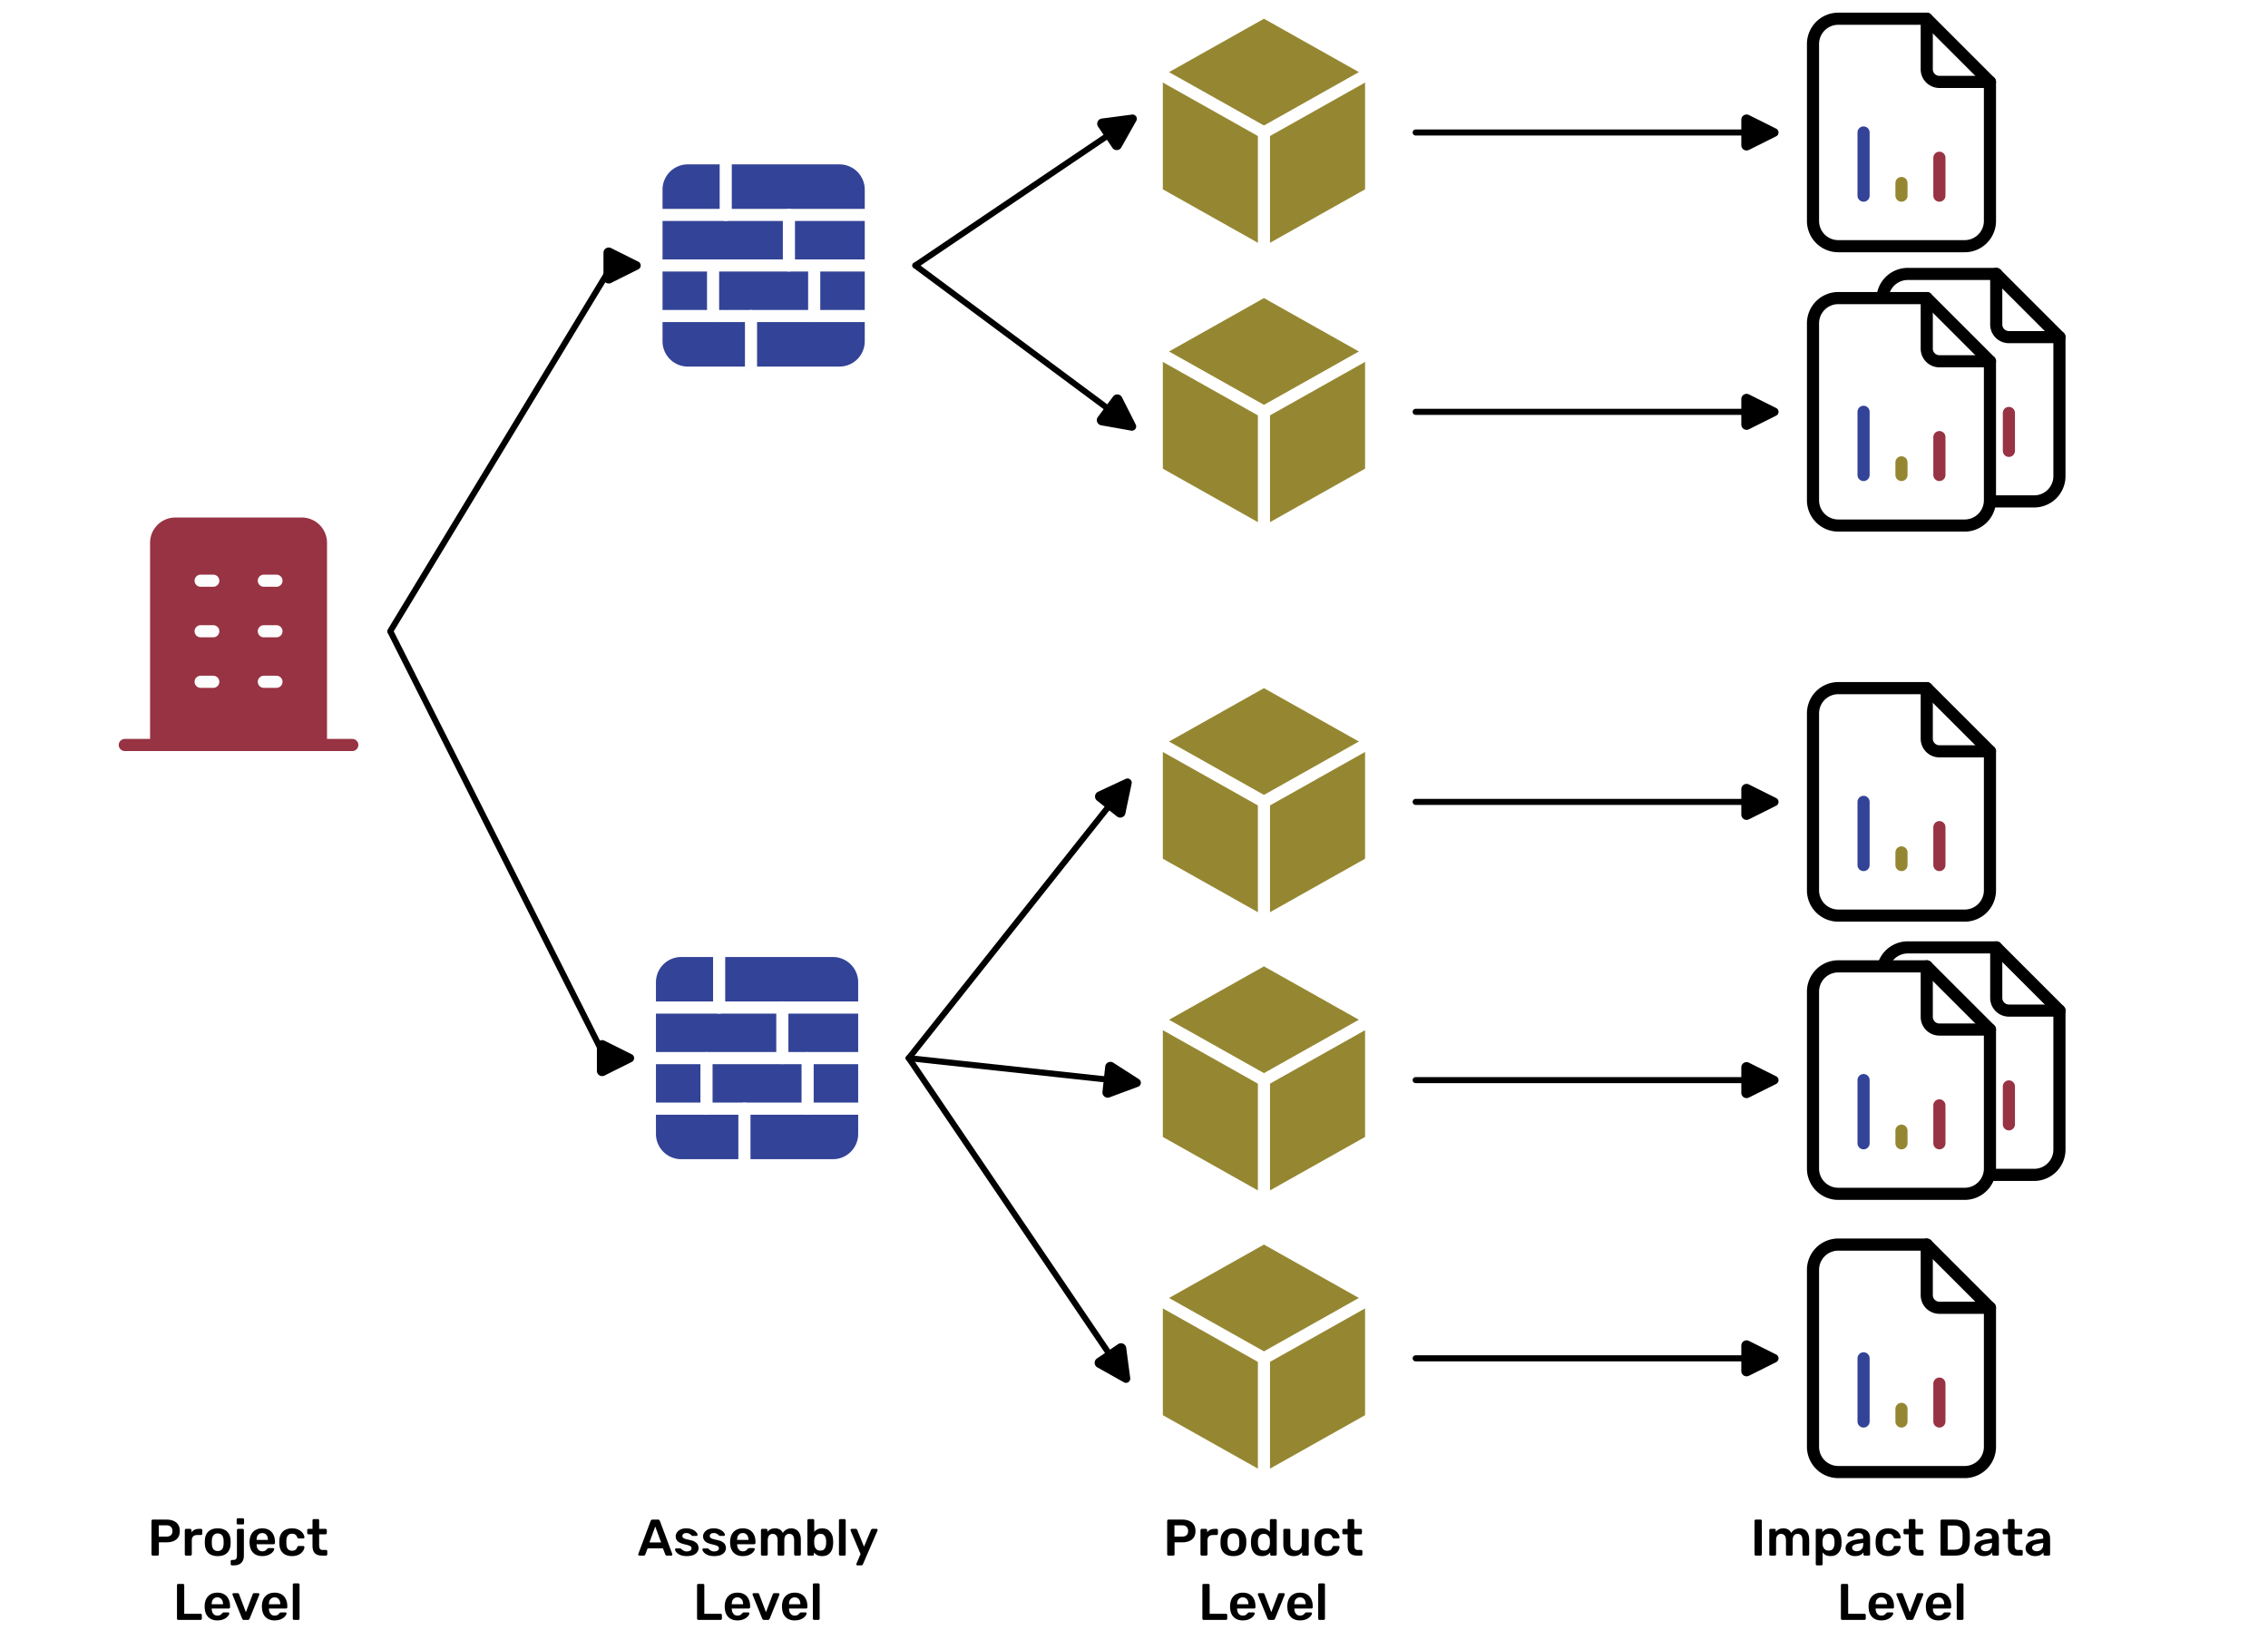 <?xml version="1.0" encoding="UTF-8" standalone="no"?>
<!-- Created with Inkscape (http://www.inkscape.org/) -->

<svg
   width="373.785mm"
   height="268.677mm"
   viewBox="0 0 373.785 268.677"
   version="1.1"
   id="svg5"
   xml:space="preserve"
   inkscape:version="1.2.2 (b0a8486541, 2022-12-01)"
   sodipodi:docname="lcax_data_structure.svg"
   inkscape:export-filename="lcax_data_structure.png"
   inkscape:export-xdpi="96"
   inkscape:export-ydpi="96"
   xmlns:inkscape="http://www.inkscape.org/namespaces/inkscape"
   xmlns:sodipodi="http://sodipodi.sourceforge.net/DTD/sodipodi-0.dtd"
   xmlns="http://www.w3.org/2000/svg"
   xmlns:svg="http://www.w3.org/2000/svg"><sodipodi:namedview
     id="namedview7"
     pagecolor="#ffffff"
     bordercolor="#000000"
     borderopacity="0.25"
     inkscape:showpageshadow="2"
     inkscape:pageopacity="0.0"
     inkscape:pagecheckerboard="0"
     inkscape:deskcolor="#d1d1d1"
     inkscape:document-units="mm"
     showgrid="false"
     inkscape:zoom="0.48400577"
     inkscape:cx="558.87763"
     inkscape:cy="505.15927"
     inkscape:window-width="1374"
     inkscape:window-height="831"
     inkscape:window-x="0"
     inkscape:window-y="0"
     inkscape:window-maximized="1"
     inkscape:current-layer="layer3" /><defs
     id="defs2"><marker
       style="overflow:visible"
       id="marker5626"
       refX="0"
       refY="0"
       orient="auto-start-reverse"
       inkscape:stockid="RoundedArrow"
       markerWidth="6.135"
       markerHeight="5.93"
       viewBox="0 0 6.135 5.93"
       inkscape:isstock="true"
       inkscape:collect="always"
       preserveAspectRatio="xMidYMid"><path
         transform="scale(0.7)"
         d="m -0.211,-4.106 6.422,3.211 a 1,1 90 0 1 0,1.789 L -0.211,4.106 A 1.236,1.236 31.717 0 1 -2,3 v -6 a 1.236,1.236 148.283 0 1 1.789,-1.106 z"
         style="fill:context-stroke;fill-rule:evenodd;stroke:none"
         id="path5624" /></marker><marker
       style="overflow:visible"
       id="marker4774"
       refX="0"
       refY="0"
       orient="auto-start-reverse"
       inkscape:stockid="RoundedArrow"
       markerWidth="6.135"
       markerHeight="5.93"
       viewBox="0 0 6.135 5.93"
       inkscape:isstock="true"
       inkscape:collect="always"
       preserveAspectRatio="xMidYMid"><path
         transform="scale(0.7)"
         d="m -0.211,-4.106 6.422,3.211 a 1,1 90 0 1 0,1.789 L -0.211,4.106 A 1.236,1.236 31.717 0 1 -2,3 v -6 a 1.236,1.236 148.283 0 1 1.789,-1.106 z"
         style="fill:context-stroke;fill-rule:evenodd;stroke:none"
         id="path4772" /></marker><marker
       style="overflow:visible"
       id="marker4672"
       refX="0"
       refY="0"
       orient="auto-start-reverse"
       inkscape:stockid="RoundedArrow"
       markerWidth="6.135"
       markerHeight="5.93"
       viewBox="0 0 6.135 5.93"
       inkscape:isstock="true"
       inkscape:collect="always"
       preserveAspectRatio="xMidYMid"><path
         transform="scale(0.7)"
         d="m -0.211,-4.106 6.422,3.211 a 1,1 90 0 1 0,1.789 L -0.211,4.106 A 1.236,1.236 31.717 0 1 -2,3 v -6 a 1.236,1.236 148.283 0 1 1.789,-1.106 z"
         style="fill:context-stroke;fill-rule:evenodd;stroke:none"
         id="path4670" /></marker><marker
       style="overflow:visible"
       id="marker4588"
       refX="0"
       refY="0"
       orient="auto-start-reverse"
       inkscape:stockid="RoundedArrow"
       markerWidth="6.135"
       markerHeight="5.93"
       viewBox="0 0 6.135 5.93"
       inkscape:isstock="true"
       inkscape:collect="always"
       preserveAspectRatio="xMidYMid"><path
         transform="scale(0.7)"
         d="m -0.211,-4.106 6.422,3.211 a 1,1 90 0 1 0,1.789 L -0.211,4.106 A 1.236,1.236 31.717 0 1 -2,3 v -6 a 1.236,1.236 148.283 0 1 1.789,-1.106 z"
         style="fill:context-stroke;fill-rule:evenodd;stroke:none"
         id="path4586" /></marker><marker
       style="overflow:visible"
       id="marker4522"
       refX="0"
       refY="0"
       orient="auto-start-reverse"
       inkscape:stockid="RoundedArrow"
       markerWidth="6.135"
       markerHeight="5.93"
       viewBox="0 0 6.135 5.93"
       inkscape:isstock="true"
       inkscape:collect="always"
       preserveAspectRatio="xMidYMid"><path
         transform="scale(0.7)"
         d="m -0.211,-4.106 6.422,3.211 a 1,1 90 0 1 0,1.789 L -0.211,4.106 A 1.236,1.236 31.717 0 1 -2,3 v -6 a 1.236,1.236 148.283 0 1 1.789,-1.106 z"
         style="fill:context-stroke;fill-rule:evenodd;stroke:none"
         id="path4520" /></marker><marker
       style="overflow:visible"
       id="marker4474"
       refX="0"
       refY="0"
       orient="auto-start-reverse"
       inkscape:stockid="RoundedArrow"
       markerWidth="6.135"
       markerHeight="5.93"
       viewBox="0 0 6.135 5.93"
       inkscape:isstock="true"
       inkscape:collect="always"
       preserveAspectRatio="xMidYMid"><path
         transform="scale(0.7)"
         d="m -0.211,-4.106 6.422,3.211 a 1,1 90 0 1 0,1.789 L -0.211,4.106 A 1.236,1.236 31.717 0 1 -2,3 v -6 a 1.236,1.236 148.283 0 1 1.789,-1.106 z"
         style="fill:context-stroke;fill-rule:evenodd;stroke:none"
         id="path4472" /></marker><marker
       style="overflow:visible"
       id="RoundedArrow"
       refX="0"
       refY="0"
       orient="auto-start-reverse"
       inkscape:stockid="RoundedArrow"
       markerWidth="6.135"
       markerHeight="5.93"
       viewBox="0 0 6.135 5.93"
       inkscape:isstock="true"
       inkscape:collect="always"
       preserveAspectRatio="xMidYMid"><path
         transform="scale(0.7)"
         d="m -0.211,-4.106 6.422,3.211 a 1,1 90 0 1 0,1.789 L -0.211,4.106 A 1.236,1.236 31.717 0 1 -2,3 v -6 a 1.236,1.236 148.283 0 1 1.789,-1.106 z"
         style="fill:context-stroke;fill-rule:evenodd;stroke:none"
         id="path1367" /></marker><rect
       x="49.733"
       y="893.159"
       width="548.028"
       height="92.822"
       id="rect3741" /><rect
       x="31.111"
       y="931.28"
       width="245.469"
       height="54.116"
       id="rect2032" /><rect
       x="49.733"
       y="893.159"
       width="548.028"
       height="92.822"
       id="rect3741-3" /><rect
       x="49.733"
       y="893.159"
       width="548.028"
       height="92.822"
       id="rect3741-4" /><rect
       x="49.733"
       y="893.159"
       width="548.028"
       height="92.822"
       id="rect3741-2" /><rect
       x="49.733"
       y="893.159"
       width="548.028"
       height="92.822"
       id="rect5637" /><rect
       x="49.733"
       y="893.159"
       width="548.028"
       height="92.822"
       id="rect5639" /><rect
       x="49.733"
       y="893.159"
       width="548.028"
       height="92.822"
       id="rect5641" /><rect
       x="49.733"
       y="893.159"
       width="548.028"
       height="92.822"
       id="rect5643" /></defs><g
     inkscape:label="Color"
     inkscape:groupmode="layer"
     id="g5635"
     transform="translate(3.658,-86.915)"><g
       style="fill:none;stroke:currentColor;stroke-width:2;stroke-linecap:round;stroke-linejoin:round"
       id="g5358"
       transform="matrix(2.083,0,0,2.083,179.656,285.813)"
       inkscape:label="Box-5"><path
         stroke="none"
         d="M 0,0 H 24 V 24 H 0 Z"
         fill="none"
         id="path5348"
         sodipodi:insensitive="true" /><path
         d="m 12,3 8,4.5 v 9 L 12,21 4,16.5 v -9 L 12,3"
         id="path5350"
         style="stroke-width:0.96;stroke-dasharray:none;stroke:none;fill:#958732;fill-opacity:1" /><path
         d="M 12,12 20,7.5"
         id="path5352"
         style="stroke-width:0.96;stroke-dasharray:none;stroke:#ffffff;stroke-opacity:1" /><path
         d="m 12,12 v 9"
         id="path5354"
         style="stroke-width:0.96;stroke-dasharray:none;stroke:#ffffff;stroke-opacity:1" /><path
         d="M 12,12 4,7.5"
         id="path5356"
         style="stroke-width:0.96;stroke-dasharray:none;stroke:#ffffff;stroke-opacity:1" /></g><g
       style="fill:none;stroke:currentColor;stroke-width:2;stroke-linecap:round;stroke-linejoin:round"
       id="g5370"
       transform="matrix(2.083,0,0,2.083,179.656,239.953)"
       inkscape:label="Box-4"><path
         stroke="none"
         d="M 0,0 H 24 V 24 H 0 Z"
         fill="none"
         id="path5360"
         sodipodi:insensitive="true" /><path
         d="m 12,3 8,4.5 v 9 L 12,21 4,16.5 v -9 L 12,3"
         id="path5362"
         style="stroke-width:0.96;stroke-dasharray:none;fill:#958732;fill-opacity:1;stroke:none" /><path
         d="M 12,12 20,7.5"
         id="path5364"
         style="stroke-width:0.96;stroke-dasharray:none;stroke:#ffffff;stroke-opacity:1" /><path
         d="m 12,12 v 9"
         id="path5366"
         style="stroke-width:0.96;stroke-dasharray:none;stroke:#ffffff;stroke-opacity:1" /><path
         d="M 12,12 4,7.5"
         id="path5368"
         style="stroke-width:0.96;stroke-dasharray:none;stroke:#ffffff;stroke-opacity:1" /></g><g
       style="fill:none;stroke:currentColor;stroke-width:2;stroke-linecap:round;stroke-linejoin:round"
       id="g5382"
       transform="matrix(2.083,0,0,2.083,179.656,194.093)"
       inkscape:label="Box-3"><path
         stroke="none"
         d="M 0,0 H 24 V 24 H 0 Z"
         fill="none"
         id="path5372"
         sodipodi:insensitive="true" /><path
         d="m 12,3 8,4.5 v 9 L 12,21 4,16.5 v -9 L 12,3"
         id="path5374"
         style="stroke-width:0.96;stroke-dasharray:none;stroke:none;fill:#958732;fill-opacity:1" /><path
         d="M 12,12 20,7.5"
         id="path5376"
         style="stroke-width:0.96;stroke-dasharray:none;stroke:#ffffff;stroke-opacity:1" /><path
         d="m 12,12 v 9"
         id="path5378"
         style="stroke-width:0.96;stroke-dasharray:none;stroke:#ffffff;stroke-opacity:1" /><path
         d="M 12,12 4,7.5"
         id="path5380"
         style="stroke-width:0.96;stroke-dasharray:none;stroke:#ffffff;stroke-opacity:1" /></g><g
       style="fill:none;stroke:currentColor;stroke-width:2;stroke-linecap:round;stroke-linejoin:round"
       id="g5394"
       transform="matrix(2.083,0,0,2.083,179.656,129.799)"
       inkscape:label="Box-2"><path
         stroke="none"
         d="M 0,0 H 24 V 24 H 0 Z"
         fill="none"
         id="path5384"
         sodipodi:insensitive="true" /><path
         d="m 12,3 8,4.5 v 9 L 12,21 4,16.5 v -9 L 12,3"
         id="path5386"
         style="stroke-width:0.96;stroke-dasharray:none;stroke:none;fill:#958732;fill-opacity:1" /><path
         d="M 12,12 20,7.5"
         id="path5388"
         style="stroke-width:0.96;stroke-dasharray:none;stroke:#ffffff;stroke-opacity:1" /><path
         d="m 12,12 v 9"
         id="path5390"
         style="stroke-width:0.96;stroke-dasharray:none;stroke:#ffffff;stroke-opacity:1" /><path
         d="M 12,12 4,7.5"
         id="path5392"
         style="stroke-width:0.96;stroke-dasharray:none;stroke:#ffffff;stroke-opacity:1" /></g><g
       style="fill:none;stroke:currentColor;stroke-width:2;stroke-linecap:round;stroke-linejoin:round"
       id="g5406"
       transform="matrix(2.083,0,0,2.083,179.656,83.753)"
       inkscape:label="Box-1"><path
         stroke="none"
         d="M 0,0 H 24 V 24 H 0 Z"
         fill="none"
         id="path5396" /><path
         d="m 12,3 8,4.5 v 9 L 12,21 4,16.5 v -9 L 12,3"
         id="path5398"
         style="stroke-width:0.96;stroke-dasharray:none;stroke:none;fill:#958732;fill-opacity:1" /><path
         d="M 12,12 20,7.5"
         id="path5400"
         style="stroke-width:0.96;stroke-dasharray:none;stroke:#ffffff;stroke-opacity:1" /><path
         d="m 12,12 v 9"
         id="path5402"
         style="stroke-width:0.96;stroke-dasharray:none;stroke:#ffffff;stroke-opacity:1" /><path
         d="M 12,12 4,7.5"
         id="path5404"
         style="stroke-width:0.96;stroke-dasharray:none;stroke:#ffffff;stroke-opacity:1" /></g><g
       style="fill:none;stroke:currentColor;stroke-width:2;stroke-linecap:round;stroke-linejoin:round"
       id="g5450"
       transform="matrix(2.083,0,0,2.083,96.116,236.328)"
       inkscape:label="Wall-2"><path
         stroke="none"
         d="M 0,0 H 24 V 24 H 0 Z"
         fill="none"
         id="path5430"
         sodipodi:insensitive="true" /><path
         d="M 4,4 M 4,6 A 2,2 0 0 1 6,4 h 12 a 2,2 0 0 1 2,2 v 12 a 2,2 0 0 1 -2,2 H 6 A 2,2 0 0 1 4,18 Z"
         id="path5432"
         style="stroke-width:0.96;stroke-dasharray:none;fill:#334397;fill-opacity:1;stroke:none" /><path
         d="M 4,8 H 20"
         id="path5434"
         style="stroke-width:0.96;stroke-dasharray:none;stroke:#ffffff;stroke-opacity:1" /><path
         d="M 20,12 H 4"
         id="path5436"
         style="stroke-width:0.96;stroke-dasharray:none;stroke:#ffffff;stroke-opacity:1" /><path
         d="M 4,16 H 20"
         id="path5438"
         style="stroke-width:0.96;stroke-dasharray:none;stroke:#ffffff;stroke-opacity:1" /><path
         d="M 9,4 V 8"
         id="path5440"
         style="stroke-width:0.96;stroke-dasharray:none;stroke:#ffffff;stroke-opacity:1" /><path
         d="m 14,8 v 4"
         id="path5442"
         style="stroke-width:0.96;stroke-dasharray:none;stroke:#ffffff;stroke-opacity:1" /><path
         d="m 8,12 v 4"
         id="path5444"
         style="stroke-width:0.96;stroke-dasharray:none;stroke:#ffffff;stroke-opacity:1" /><path
         d="m 16,12 v 4"
         id="path5446"
         style="stroke-width:0.96;stroke-dasharray:none;stroke:#ffffff;stroke-opacity:1" /><path
         d="m 11,16 v 4"
         id="path5448"
         style="stroke-width:0.96;stroke-dasharray:none;stroke:#ffffff;stroke-opacity:1" /></g><g
       style="fill:none;stroke:currentColor;stroke-width:2;stroke-linecap:round;stroke-linejoin:round"
       id="g5428"
       transform="matrix(2.083,0,0,2.083,97.2,105.677)"
       inkscape:label="Wall-1"><path
         stroke="none"
         d="M 0,0 H 24 V 24 H 0 Z"
         fill="none"
         id="path5408"
         sodipodi:insensitive="true" /><path
         d="M 4,4 M 4,6 A 2,2 0 0 1 6,4 h 12 a 2,2 0 0 1 2,2 v 12 a 2,2 0 0 1 -2,2 H 6 A 2,2 0 0 1 4,18 Z"
         id="path5410"
         style="stroke-width:0.96;stroke-dasharray:none;stroke:none;fill:#334397;fill-opacity:1" /><path
         d="M 4,8 H 20"
         id="path5412"
         style="stroke-width:0.96;stroke-dasharray:none;stroke:#fefefe;stroke-opacity:1" /><path
         d="M 20,12 H 4"
         id="path5414"
         style="stroke-width:0.96;stroke-dasharray:none;stroke:#fefefe;stroke-opacity:1" /><path
         d="M 4,16 H 20"
         id="path5416"
         style="stroke-width:0.96;stroke-dasharray:none;stroke:#fefefe;stroke-opacity:1" /><path
         d="M 9,4 V 8"
         id="path5418"
         style="stroke-width:0.96;stroke-dasharray:none;stroke:#fefefe;stroke-opacity:1" /><path
         d="m 14,8 v 4"
         id="path5420"
         style="stroke-width:0.96;stroke-dasharray:none;stroke:#fefefe;stroke-opacity:1" /><path
         d="m 8,12 v 4"
         id="path5422"
         style="stroke-width:0.96;stroke-dasharray:none;stroke:#fefefe;stroke-opacity:1"
         inkscape:label="path5422" /><path
         d="m 16,12 v 4"
         id="path5424"
         style="stroke-width:0.96;stroke-dasharray:none;stroke:#fefefe;stroke-opacity:1" /><path
         d="m 11,16 v 4"
         id="path5426"
         style="stroke-width:0.96;stroke-dasharray:none;stroke:#fefefe;stroke-opacity:1" /></g><g
       style="fill:none;stroke:currentColor;stroke-width:2;stroke-linecap:round;stroke-linejoin:round"
       id="g5464"
       transform="matrix(2.083,0,0,2.083,284.725,285.813)"
       inkscape:label="Doc-7"><path
         stroke="none"
         d="M 0,0 H 24 V 24 H 0 Z"
         fill="none"
         id="path5452" /><path
         d="m 14,3 v 4 a 1,1 0 0 0 1,1 h 4"
         id="path5454"
         style="stroke:#000000;stroke-width:0.96;stroke-dasharray:none;stroke-opacity:1" /><path
         d="M 17,21 H 7 A 2,2 0 0 1 5,19 V 5 A 2,2 0 0 1 7,3 h 7 l 5,5 v 11 a 2,2 0 0 1 -2,2 z"
         id="path5456"
         style="stroke:#000000;stroke-width:0.96;stroke-dasharray:none;stroke-opacity:1" /><path
         d="M 9,17 V 12"
         id="path5458"
         style="stroke:#334397;stroke-width:0.96;stroke-dasharray:none;stroke-opacity:1" /><path
         d="M 12,17 V 16"
         id="path5460"
         style="stroke:#958732;stroke-width:0.96;stroke-dasharray:none;stroke-opacity:1" /><path
         d="M 15,17 V 14"
         id="path5462"
         style="stroke:#973342;stroke-width:0.96;stroke-dasharray:none;stroke-opacity:1" /></g><g
       style="fill:none;stroke:currentColor;stroke-width:2;stroke-linecap:round;stroke-linejoin:round"
       id="g5478"
       transform="matrix(2.083,0,0,2.083,296.178,236.828)"
       inkscape:label="Doc-6"><path
         stroke="none"
         d="M 0,0 H 24 V 24 H 0 Z"
         fill="none"
         id="path5466" /><path
         d="m 14,3 v 4 a 1,1 0 0 0 1,1 h 4"
         id="path5468"
         style="stroke:#000000;stroke-width:0.96;stroke-dasharray:none;stroke-opacity:1" /><path
         d="M 17,21 H 7 A 2,2 0 0 1 5,19 V 5 A 2,2 0 0 1 7,3 h 7 l 5,5 v 11 a 2,2 0 0 1 -2,2 z"
         id="path5470"
         style="stroke:#000000;stroke-width:0.96;stroke-dasharray:none;stroke-opacity:1" /><path
         d="M 9,17 V 12"
         id="path5472"
         style="stroke:#334397;stroke-width:0.96;stroke-dasharray:none;stroke-opacity:1" /><path
         d="M 12,17 V 16"
         id="path5474"
         style="stroke:#958732;stroke-width:0.96;stroke-dasharray:none;stroke-opacity:1" /><path
         d="M 15,17 V 14"
         id="path5476"
         style="stroke:#973342;stroke-width:0.96;stroke-dasharray:none;stroke-opacity:1" /></g><g
       style="fill:none;stroke:currentColor;stroke-width:2;stroke-linecap:round;stroke-linejoin:round"
       id="g5492"
       transform="matrix(2.083,0,0,2.083,284.725,239.953)"
       inkscape:label="Doc-5"><path
         stroke="none"
         d="M 0,0 H 24 V 24 H 0 Z"
         fill="none"
         id="path5480" /><path
         d="M 17,21 H 7 A 2,2 0 0 1 5,19 V 5 A 2,2 0 0 1 7,3 h 7 l 5,5 v 11 a 2,2 0 0 1 -2,2 z"
         id="path5482"
         style="stroke:#000000;stroke-width:0.96;stroke-dasharray:none;stroke-opacity:1;fill:#ffffff;fill-opacity:1" /><path
         d="m 14,3 v 4 a 1,1 0 0 0 1,1 h 4"
         id="path5484"
         style="stroke:#000000;stroke-width:0.96;stroke-dasharray:none;stroke-opacity:1" /><path
         d="M 9,17 V 12"
         id="path5486"
         style="stroke:#334397;stroke-width:0.96;stroke-dasharray:none;stroke-opacity:1" /><path
         d="M 12,17 V 16"
         id="path5488"
         style="stroke:#958732;stroke-width:0.96;stroke-dasharray:none;stroke-opacity:1" /><path
         d="M 15,17 V 14"
         id="path5490"
         style="stroke:#973342;stroke-width:0.96;stroke-dasharray:none;stroke-opacity:1" /></g><g
       style="fill:none;stroke:currentColor;stroke-width:2;stroke-linecap:round;stroke-linejoin:round"
       id="g5506"
       transform="matrix(2.083,0,0,2.083,284.725,194.093)"
       inkscape:label="Doc-4"><path
         stroke="none"
         d="M 0,0 H 24 V 24 H 0 Z"
         fill="none"
         id="path5494" /><path
         d="m 14,3 v 4 a 1,1 0 0 0 1,1 h 4"
         id="path5496"
         style="stroke:#000000;stroke-width:0.96;stroke-dasharray:none;stroke-opacity:1" /><path
         d="M 17,21 H 7 A 2,2 0 0 1 5,19 V 5 A 2,2 0 0 1 7,3 h 7 l 5,5 v 11 a 2,2 0 0 1 -2,2 z"
         id="path5498"
         style="stroke:#000000;stroke-width:0.96;stroke-dasharray:none;stroke-opacity:1" /><path
         d="M 9,17 V 12"
         id="path5500"
         style="stroke:#334397;stroke-width:0.96;stroke-dasharray:none;stroke-opacity:1" /><path
         d="M 12,17 V 16"
         id="path5502"
         style="stroke:#958732;stroke-width:0.96;stroke-dasharray:none;stroke-opacity:1" /><path
         d="M 15,17 V 14"
         id="path5504"
         style="stroke:#973342;stroke-width:0.96;stroke-dasharray:none;stroke-opacity:1" /></g><g
       style="fill:none;stroke:currentColor;stroke-width:2;stroke-linecap:round;stroke-linejoin:round"
       id="g5520"
       transform="matrix(2.083,0,0,2.083,296.178,125.82)"
       inkscape:label="Doc-3"><path
         stroke="none"
         d="M 0,0 H 24 V 24 H 0 Z"
         fill="none"
         id="path5508" /><path
         d="m 14,3 v 4 a 1,1 0 0 0 1,1 h 4"
         id="path5510"
         style="stroke:#000000;stroke-width:0.96;stroke-dasharray:none;stroke-opacity:1" /><path
         d="M 17,21 H 7 A 2,2 0 0 1 5,19 V 5 A 2,2 0 0 1 7,3 h 7 l 5,5 v 11 a 2,2 0 0 1 -2,2 z"
         id="path5512"
         style="stroke:#000000;stroke-width:0.96;stroke-dasharray:none;stroke-opacity:1" /><path
         d="M 9,17 V 12"
         id="path5514"
         style="stroke:#334397;stroke-width:0.96;stroke-dasharray:none;stroke-opacity:1" /><path
         d="M 12,17 V 16"
         id="path5516"
         style="stroke:#958732;stroke-width:0.96;stroke-dasharray:none;stroke-opacity:1" /><path
         d="M 15,17 V 14"
         id="path5518"
         style="stroke:#973342;stroke-width:0.96;stroke-dasharray:none;stroke-opacity:1" /></g><g
       style="fill:none;stroke:currentColor;stroke-width:2;stroke-linecap:round;stroke-linejoin:round"
       id="g5534"
       transform="matrix(2.083,0,0,2.083,284.725,129.799)"
       inkscape:label="Doc-2"><path
         stroke="none"
         d="M 0,0 H 24 V 24 H 0 Z"
         fill="none"
         id="path5522" /><path
         d="M 17,21 H 7 A 2,2 0 0 1 5,19 V 5 A 2,2 0 0 1 7,3 h 7 l 5,5 v 11 a 2,2 0 0 1 -2,2 z"
         id="path5524"
         style="stroke:#000000;stroke-width:0.96;stroke-dasharray:none;stroke-opacity:1;fill:#ffffff;fill-opacity:1" /><path
         d="m 14,3 v 4 a 1,1 0 0 0 1,1 h 4"
         id="path5526"
         style="fill:none;stroke:#000000;stroke-width:0.96;stroke-linecap:round;stroke-linejoin:round;stroke-dasharray:none;stroke-opacity:1"
         transform="translate(1.372e-6)" /><path
         d="M 9,17 V 12"
         id="path5528"
         style="stroke:#334397;stroke-width:0.96;stroke-dasharray:none;stroke-opacity:1" /><path
         d="M 12,17 V 16"
         id="path5530"
         style="stroke:#958732;stroke-width:0.96;stroke-dasharray:none;stroke-opacity:1" /><path
         d="M 15,17 V 14"
         id="path5532"
         style="stroke:#973342;stroke-width:0.96;stroke-dasharray:none;stroke-opacity:1" /></g><g
       style="fill:none;stroke:currentColor;stroke-width:2;stroke-linecap:round;stroke-linejoin:round"
       id="g5548"
       transform="matrix(2.083,0,0,2.083,284.725,83.753)"
       inkscape:label="Doc-1"><path
         stroke="none"
         d="M 0,0 H 24 V 24 H 0 Z"
         fill="none"
         id="path5536" /><path
         d="m 14,3 v 4 a 1,1 0 0 0 1,1 h 4"
         id="path5538"
         style="stroke:#000000;stroke-width:0.96;stroke-dasharray:none;stroke-opacity:1" /><path
         d="M 17,21 H 7 A 2,2 0 0 1 5,19 V 5 A 2,2 0 0 1 7,3 h 7 l 5,5 v 11 a 2,2 0 0 1 -2,2 z"
         id="path5540"
         style="stroke:#000000;stroke-width:0.96;stroke-dasharray:none;stroke-opacity:1" /><path
         d="M 9,17 V 12"
         id="path5542"
         style="stroke:#334397;stroke-width:0.96;stroke-dasharray:none;stroke-opacity:1" /><path
         d="M 12,17 V 16"
         id="path5544"
         style="stroke:#958732;stroke-width:0.96;stroke-dasharray:none;stroke-opacity:1" /><path
         d="M 15,17 V 14"
         id="path5546"
         style="stroke:#973342;stroke-width:0.96;stroke-dasharray:none;stroke-opacity:1" /></g><g
       style="fill:none;stroke:currentColor;stroke-width:2;stroke-linecap:round;stroke-linejoin:round"
       id="g5568"
       transform="matrix(2.083,0,0,2.083,16.597,244.917)"
       inkscape:label="Building-1"><path
         stroke="none"
         d="M -2.85,-37.901 H 21.15 v 24 H -2.85 Z"
         fill="none"
         id="path5550"
         style="display:inline"
         sodipodi:insensitive="true" /><path
         d="m 2.15,-16.901 v -16 a 2,2 0 0 1 2,-2 H 14.15 a 2,2 0 0 1 2,2 v 16"
         id="path5566"
         style="display:inline;fill:#973342;fill-opacity:1;stroke:none;stroke-width:0.96;stroke-dasharray:none" /><path
         d="M 0.15,-16.901 H 18.15"
         id="path5552"
         style="display:inline;stroke-width:0.96;stroke-dasharray:none;stroke:#973342;stroke-opacity:1" /><path
         d="m 6.15,-29.901 h 1"
         id="path5554"
         style="stroke-width:0.96;stroke-dasharray:none;stroke:#fdfdfd;stroke-opacity:1" /><path
         d="m 6.15,-25.901 h 1"
         id="path5556"
         style="stroke-width:0.96;stroke-dasharray:none;stroke:#fdfdfd;stroke-opacity:1" /><path
         d="m 6.15,-21.901 h 1"
         id="path5558"
         style="stroke-width:0.96;stroke-dasharray:none;stroke:#fdfdfd;stroke-opacity:1" /><path
         d="m 11.15,-29.901 h 1"
         id="path5560"
         style="stroke-width:0.96;stroke-dasharray:none;stroke:#fdfdfd;stroke-opacity:1" /><path
         d="m 11.15,-25.901 h 1"
         id="path5562"
         style="stroke-width:0.96;stroke-dasharray:none;stroke:#fdfdfd;stroke-opacity:1" /><path
         d="m 11.15,-21.901 h 1"
         id="path5564"
         style="stroke-width:0.96;stroke-dasharray:none;stroke:#fdfdfd;stroke-opacity:1" /></g><g
       inkscape:groupmode="layer"
       id="layer2"
       inkscape:label="Arrows"
       transform="translate(-3.658,86.915)"
       sodipodi:insensitive="true"><path
         style="opacity:1;fill:#000000;fill-opacity:1;stroke:#000000;stroke-width:1;stroke-linecap:round;stroke-dasharray:none;stroke-opacity:1;marker-end:url(#RoundedArrow)"
         d="M 60.66,190.957 C 97.2,130.677 97.2,130.677 97.2,130.677"
         id="path5610"
         transform="translate(3.658,-86.915)" /><path
         style="opacity:1;fill:#000000;fill-opacity:1;stroke:#000000;stroke-width:1;stroke-dasharray:none;stroke-opacity:1;marker-end:url(#marker4474)"
         d="m 60.66,190.957 c 35.456,70.37 35.456,70.37 35.456,70.37"
         id="path5612"
         transform="translate(3.658,-86.915)" /><path
         style="opacity:1;fill:#000000;fill-opacity:1;stroke:#000000;stroke-width:1;stroke-linecap:round;stroke-dasharray:none;stroke-opacity:1;marker-end:url(#marker4522)"
         d="m 147.2,130.677 32.456,-21.924"
         id="path5614"
         transform="translate(3.658,-86.915)" /><path
         style="opacity:1;fill:#000000;fill-opacity:1;stroke:#000000;stroke-width:1;stroke-linecap:round;stroke-dasharray:none;stroke-opacity:1;marker-end:url(#marker4588)"
         d="m 147.2,130.677 32.456,24.122"
         id="path5616"
         transform="translate(3.658,-86.915)" /><path
         style="opacity:1;fill:#000000;fill-opacity:1;stroke:#000000;stroke-width:1;stroke-linecap:round;stroke-dasharray:none;stroke-opacity:1;marker-end:url(#marker4672)"
         d="m 229.656,108.753 h 55.069"
         id="path5618"
         transform="translate(3.658,-86.915)" /><path
         style="opacity:1;fill:#000000;fill-opacity:1;stroke:#000000;stroke-width:1;stroke-linecap:round;stroke-dasharray:none;stroke-opacity:1;marker-end:url(#marker4774)"
         d="m 229.656,154.799 h 55.069"
         id="path5620"
         transform="translate(3.658,-86.915)" /><path
         style="opacity:1;fill:#000000;fill-opacity:1;stroke:#000000;stroke-width:1;stroke-linecap:round;stroke-dasharray:none;stroke-opacity:1;marker-end:url(#marker5626)"
         d="m 229.656,219.093 h 55.069"
         id="path5622"
         transform="translate(3.658,-86.915)" /><path
         style="opacity:1;fill:#000000;fill-opacity:1;stroke:#000000;stroke-width:1;stroke-linecap:round;stroke-dasharray:none;stroke-opacity:1;marker-end:url(#marker5626)"
         d="m 229.656,264.953 h 55.069"
         id="path5625"
         transform="translate(3.658,-86.915)" /><path
         style="opacity:1;fill:#000000;fill-opacity:1;stroke:#000000;stroke-width:1;stroke-linecap:round;stroke-dasharray:none;stroke-opacity:1;marker-end:url(#marker5626)"
         d="m 229.656,310.813 h 55.069"
         id="path5627"
         sodipodi:nodetypes="cc"
         transform="translate(3.658,-86.915)" /><path
         style="opacity:1;fill:#000000;fill-opacity:1;stroke:#000000;stroke-width:1;stroke-linecap:round;stroke-dasharray:none;stroke-opacity:1;marker-end:url(#marker5626)"
         d="m 146.116,261.328 33.539,-42.235"
         id="path5629"
         transform="translate(3.658,-86.915)" /><path
         style="opacity:1;fill:#000000;fill-opacity:1;stroke:#000000;stroke-width:1;stroke-linecap:round;stroke-dasharray:none;stroke-opacity:1;marker-end:url(#marker5626)"
         d="m 146.116,261.328 33.539,3.625"
         id="path5631"
         transform="translate(3.658,-86.915)" /><path
         style="opacity:1;fill:#000000;fill-opacity:1;stroke:#000000;stroke-width:1;stroke-linecap:round;stroke-dasharray:none;stroke-opacity:1;marker-end:url(#marker5626)"
         d="m 146.116,261.328 33.539,49.485"
         id="path5633"
         transform="translate(3.658,-86.915)" /></g><g
       inkscape:groupmode="layer"
       id="layer3"
       inkscape:label="Text"
       sodipodi:insensitive="true"><g
         aria-label="Project
Level"
         transform="matrix(0.265,0,0,0.265,-50.23,98.891)"
         id="text5578"
         style="font-weight:500;font-size:32px;font-family:Rubik;-inkscape-font-specification:'Rubik Medium';white-space:pre;shape-inside:url(#rect5637);display:inline;opacity:1;stroke-width:0.756"><path
           d="m 270.74,922.407 q -0.32,0 -0.544,-0.224 -0.224,-0.224 -0.224,-0.544 v -20.832 q 0,-0.352 0.224,-0.576 0.224,-0.224 0.544,-0.224 h 8.576 q 2.496,0 4.352,0.8 1.856,0.768 2.88,2.368 1.024,1.568 1.024,3.936 0,2.4 -1.024,3.968 -1.024,1.536 -2.88,2.304 -1.856,0.768 -4.352,0.768 h -4.768 v 7.488 q 0,0.32 -0.224,0.544 -0.192,0.224 -0.544,0.224 z m 3.744,-11.808 h 4.672 q 1.856,0 2.848,-0.864 0.992,-0.896 0.992,-2.624 0,-1.6 -0.928,-2.56 -0.928,-0.992 -2.912,-0.992 h -4.672 z"
           style="text-align:center;text-anchor:middle"
           id="path1604" /><path
           d="m 291.444,922.407 q -0.32,0 -0.544,-0.224 -0.224,-0.224 -0.224,-0.544 v -15.072 q 0,-0.352 0.224,-0.576 0.224,-0.224 0.544,-0.224 h 2.592 q 0.32,0 0.544,0.224 0.256,0.224 0.256,0.576 v 1.312 q 0.736,-1.024 1.888,-1.568 1.184,-0.544 2.72,-0.544 h 1.312 q 0.352,0 0.544,0.224 0.224,0.224 0.224,0.544 v 2.304 q 0,0.32 -0.224,0.544 -0.192,0.224 -0.544,0.224 h -2.496 q -1.536,0 -2.4,0.864 -0.832,0.864 -0.832,2.368 v 8.8 q 0,0.32 -0.224,0.544 -0.224,0.224 -0.576,0.224 z"
           style="text-align:center;text-anchor:middle"
           id="path1606" /><path
           d="m 311.152,922.727 q -2.56,0 -4.32,-0.896 -1.728,-0.896 -2.656,-2.528 -0.896,-1.632 -1.024,-3.808 -0.032,-0.576 -0.032,-1.408 0,-0.832 0.032,-1.408 0.128,-2.208 1.056,-3.808 0.96,-1.632 2.688,-2.528 1.76,-0.896 4.256,-0.896 2.496,0 4.224,0.896 1.76,0.896 2.688,2.528 0.96,1.6 1.088,3.808 0.032,0.576 0.032,1.408 0,0.832 -0.032,1.408 -0.128,2.176 -1.056,3.808 -0.896,1.632 -2.656,2.528 -1.728,0.896 -4.288,0.896 z m 0,-3.168 q 1.696,0 2.624,-1.056 0.928,-1.088 1.024,-3.168 0.032,-0.48 0.032,-1.248 0,-0.768 -0.032,-1.248 -0.096,-2.048 -1.024,-3.136 -0.928,-1.088 -2.624,-1.088 -1.696,0 -2.624,1.088 -0.928,1.088 -1.024,3.136 -0.032,0.48 -0.032,1.248 0,0.768 0.032,1.248 0.096,2.08 1.024,3.168 0.928,1.056 2.624,1.056 z"
           style="text-align:center;text-anchor:middle"
           id="path1608" /><path
           d="m 319.984,928.487 q -0.32,0 -0.544,-0.224 -0.224,-0.224 -0.224,-0.544 v -1.856 q 0,-0.32 0.224,-0.544 0.224,-0.224 0.544,-0.224 h 0.832 q 0.992,0 1.472,-0.352 0.48,-0.352 0.64,-0.992 0.16,-0.608 0.16,-1.376 v -15.84 q 0,-0.32 0.224,-0.544 0.224,-0.224 0.544,-0.224 h 2.784 q 0.32,0 0.544,0.224 0.224,0.224 0.224,0.544 v 15.904 q 0,1.888 -0.704,3.232 -0.672,1.344 -2.048,2.08 -1.344,0.736 -3.456,0.736 z m 3.744,-25.472 q -0.352,0 -0.576,-0.192 -0.224,-0.224 -0.224,-0.576 v -2.304 q 0,-0.32 0.224,-0.544 0.224,-0.224 0.576,-0.224 h 3.008 q 0.352,0 0.576,0.224 0.224,0.224 0.224,0.544 v 2.304 q 0,0.352 -0.224,0.576 -0.224,0.192 -0.576,0.192 z"
           style="text-align:center;text-anchor:middle"
           id="path1610" /><path
           d="m 338.832,922.727 q -3.552,0 -5.632,-2.048 -2.08,-2.048 -2.24,-5.824 -0.032,-0.32 -0.032,-0.8 0,-0.512 0.032,-0.8 0.128,-2.4 1.088,-4.16 0.992,-1.76 2.72,-2.688 1.728,-0.96 4.064,-0.96 2.592,0 4.352,1.088 1.76,1.056 2.656,2.976 0.896,1.888 0.896,4.384 v 0.672 q 0,0.32 -0.224,0.544 -0.224,0.224 -0.576,0.224 h -10.624 q 0,0 0,0.096 0,0.096 0,0.16 0.032,1.12 0.416,2.08 0.416,0.928 1.184,1.504 0.8,0.576 1.888,0.576 0.896,0 1.504,-0.256 0.608,-0.288 0.992,-0.64 0.384,-0.352 0.544,-0.576 0.288,-0.384 0.448,-0.448 0.192,-0.096 0.544,-0.096 h 2.752 q 0.32,0 0.512,0.192 0.224,0.192 0.192,0.48 -0.032,0.512 -0.544,1.248 -0.48,0.736 -1.408,1.44 -0.928,0.704 -2.336,1.184 -1.376,0.448 -3.168,0.448 z m -3.52,-10.08 h 7.072 v -0.096 q 0,-1.248 -0.416,-2.176 -0.416,-0.928 -1.216,-1.472 -0.8,-0.544 -1.92,-0.544 -1.12,0 -1.92,0.544 -0.8,0.544 -1.216,1.472 -0.384,0.928 -0.384,2.176 z"
           style="text-align:center;text-anchor:middle"
           id="path1612" /><path
           d="m 357.328,922.727 q -2.304,0 -4.064,-0.864 -1.728,-0.864 -2.72,-2.496 -0.96,-1.664 -1.056,-4 -0.032,-0.48 -0.032,-1.248 0,-0.8 0.032,-1.312 0.096,-2.336 1.056,-3.968 0.992,-1.664 2.72,-2.528 1.76,-0.864 4.064,-0.864 2.048,0 3.488,0.576 1.44,0.576 2.368,1.44 0.928,0.864 1.376,1.824 0.48,0.928 0.512,1.696 0.032,0.352 -0.224,0.576 -0.224,0.192 -0.544,0.192 h -2.816 q -0.32,0 -0.512,-0.16 -0.16,-0.16 -0.32,-0.48 -0.48,-1.28 -1.28,-1.792 -0.768,-0.544 -1.984,-0.544 -1.6,0 -2.56,1.024 -0.928,0.992 -0.992,3.168 -0.064,1.216 0,2.24 0.064,2.208 0.992,3.2 0.96,0.992 2.56,0.992 1.248,0 2.016,-0.512 0.768,-0.544 1.248,-1.824 0.16,-0.32 0.32,-0.48 0.192,-0.16 0.512,-0.16 h 2.816 q 0.32,0 0.544,0.224 0.256,0.192 0.224,0.544 -0.032,0.576 -0.32,1.312 -0.256,0.704 -0.864,1.472 -0.576,0.736 -1.472,1.376 -0.896,0.608 -2.176,0.992 -1.248,0.384 -2.912,0.384 z"
           style="text-align:center;text-anchor:middle"
           id="path1614" /><path
           d="m 375.92,922.407 q -1.92,0 -3.232,-0.672 -1.312,-0.672 -1.952,-1.984 -0.64,-1.344 -0.64,-3.328 v -7.264 h -2.528 q -0.32,0 -0.544,-0.224 -0.224,-0.224 -0.224,-0.544 v -1.856 q 0,-0.32 0.224,-0.544 0.224,-0.224 0.544,-0.224 h 2.528 v -5.312 q 0,-0.32 0.192,-0.544 0.224,-0.224 0.576,-0.224 h 2.592 q 0.32,0 0.544,0.224 0.224,0.224 0.224,0.544 v 5.312 h 4 q 0.32,0 0.544,0.224 0.224,0.224 0.224,0.544 v 1.856 q 0,0.32 -0.224,0.544 -0.224,0.224 -0.544,0.224 h -4 v 6.944 q 0,1.312 0.448,2.048 0.48,0.736 1.632,0.736 h 2.208 q 0.32,0 0.544,0.224 0.224,0.224 0.224,0.544 v 1.984 q 0,0.32 -0.224,0.544 -0.224,0.224 -0.544,0.224 z"
           style="text-align:center;text-anchor:middle"
           id="path1616" /><path
           d="m 286.578,962.407 q -0.32,0 -0.544,-0.224 -0.224,-0.224 -0.224,-0.544 v -20.864 q 0,-0.32 0.224,-0.544 0.224,-0.224 0.544,-0.224 h 2.976 q 0.32,0 0.544,0.224 0.224,0.224 0.224,0.544 v 17.824 h 10.144 q 0.352,0 0.576,0.224 0.224,0.224 0.224,0.576 v 2.24 q 0,0.32 -0.224,0.544 -0.224,0.224 -0.576,0.224 z"
           style="text-align:center;text-anchor:middle"
           id="path1618" /><path
           d="m 310.907,962.727 q -3.552,0 -5.632,-2.048 -2.08,-2.048 -2.24,-5.824 -0.032,-0.32 -0.032,-0.8 0,-0.512 0.032,-0.8 0.128,-2.4 1.088,-4.16 0.992,-1.76 2.72,-2.688 1.728,-0.96 4.064,-0.96 2.592,0 4.352,1.088 1.76,1.056 2.656,2.976 0.896,1.888 0.896,4.384 v 0.672 q 0,0.32 -0.224,0.544 -0.224,0.224 -0.576,0.224 h -10.624 q 0,0 0,0.096 0,0.096 0,0.16 0.032,1.12 0.416,2.08 0.416,0.928 1.184,1.504 0.8,0.576 1.888,0.576 0.896,0 1.504,-0.256 0.608,-0.288 0.992,-0.64 0.384,-0.352 0.544,-0.576 0.288,-0.384 0.448,-0.448 0.192,-0.096 0.544,-0.096 h 2.752 q 0.32,0 0.512,0.192 0.224,0.192 0.192,0.48 -0.032,0.512 -0.544,1.248 -0.48,0.736 -1.408,1.44 -0.928,0.704 -2.336,1.184 -1.376,0.448 -3.168,0.448 z m -3.52,-10.08 h 7.072 v -0.096 q 0,-1.248 -0.416,-2.176 -0.416,-0.928 -1.216,-1.472 -0.8,-0.544 -1.92,-0.544 -1.12,0 -1.92,0.544 -0.8,0.544 -1.216,1.472 -0.384,0.928 -0.384,2.176 z"
           style="text-align:center;text-anchor:middle"
           id="path1620" /><path
           d="m 327.482,962.407 q -0.512,0 -0.768,-0.224 -0.224,-0.256 -0.384,-0.576 l -5.984,-14.848 q -0.064,-0.16 -0.064,-0.288 0,-0.288 0.192,-0.48 0.224,-0.224 0.512,-0.224 h 2.592 q 0.384,0 0.576,0.224 0.192,0.192 0.256,0.384 l 4.256,11.232 4.256,-11.232 q 0.064,-0.192 0.256,-0.384 0.192,-0.224 0.576,-0.224 h 2.624 q 0.256,0 0.448,0.224 0.224,0.192 0.224,0.48 0,0.128 -0.032,0.288 l -6.016,14.848 q -0.128,0.32 -0.384,0.576 -0.256,0.224 -0.768,0.224 z"
           style="text-align:center;text-anchor:middle"
           id="path1622" /><path
           d="m 346.515,962.727 q -3.552,0 -5.632,-2.048 -2.08,-2.048 -2.24,-5.824 -0.032,-0.32 -0.032,-0.8 0,-0.512 0.032,-0.8 0.128,-2.4 1.088,-4.16 0.992,-1.76 2.72,-2.688 1.728,-0.96 4.064,-0.96 2.592,0 4.352,1.088 1.76,1.056 2.656,2.976 0.896,1.888 0.896,4.384 v 0.672 q 0,0.32 -0.224,0.544 -0.224,0.224 -0.576,0.224 h -10.624 q 0,0 0,0.096 0,0.096 0,0.16 0.032,1.12 0.416,2.08 0.416,0.928 1.184,1.504 0.8,0.576 1.888,0.576 0.896,0 1.504,-0.256 0.608,-0.288 0.992,-0.64 0.384,-0.352 0.544,-0.576 0.288,-0.384 0.448,-0.448 0.192,-0.096 0.544,-0.096 h 2.752 q 0.32,0 0.512,0.192 0.224,0.192 0.192,0.48 -0.032,0.512 -0.544,1.248 -0.48,0.736 -1.408,1.44 -0.928,0.704 -2.336,1.184 -1.376,0.448 -3.168,0.448 z m -3.52,-10.08 h 7.072 v -0.096 q 0,-1.248 -0.416,-2.176 -0.416,-0.928 -1.216,-1.472 -0.8,-0.544 -1.92,-0.544 -1.12,0 -1.92,0.544 -0.8,0.544 -1.216,1.472 -0.384,0.928 -0.384,2.176 z"
           style="text-align:center;text-anchor:middle"
           id="path1624" /><path
           d="m 358.611,962.407 q -0.32,0 -0.544,-0.224 -0.224,-0.224 -0.224,-0.544 v -21.184 q 0,-0.32 0.224,-0.544 0.224,-0.224 0.544,-0.224 h 2.656 q 0.32,0 0.544,0.224 0.224,0.224 0.224,0.544 v 21.184 q 0,0.32 -0.224,0.544 -0.224,0.224 -0.544,0.224 z"
           style="text-align:center;text-anchor:middle"
           id="path1626" /></g><g
         aria-label="Assembly
Level"
         transform="matrix(0.265,0,0,0.265,35.484,98.891)"
         id="text5588"
         style="font-weight:500;font-size:32px;font-family:Rubik;-inkscape-font-specification:'Rubik Medium';white-space:pre;shape-inside:url(#rect5639);display:inline;stroke-width:0.756"><path
           d="m 249.858,922.407 q -0.256,0 -0.48,-0.192 -0.192,-0.192 -0.192,-0.48 0,-0.128 0.064,-0.288 l 7.712,-20.64 q 0.096,-0.32 0.352,-0.544 0.288,-0.256 0.768,-0.256 h 3.488 q 0.48,0 0.736,0.256 0.256,0.224 0.384,0.544 l 7.712,20.64 q 0.032,0.16 0.032,0.288 0,0.288 -0.192,0.48 -0.192,0.192 -0.448,0.192 h -2.784 q -0.448,0 -0.672,-0.192 -0.192,-0.224 -0.256,-0.416 l -1.504,-3.904 h -9.504 l -1.504,3.904 q -0.064,0.192 -0.288,0.416 -0.192,0.192 -0.64,0.192 z m 6.336,-8.192 h 7.264 l -3.648,-9.888 z"
           style="text-align:center;text-anchor:middle"
           id="path1629" /><path
           d="m 279.33,922.727 q -1.92,0 -3.296,-0.448 -1.344,-0.448 -2.208,-1.12 -0.864,-0.672 -1.28,-1.344 -0.416,-0.672 -0.448,-1.12 -0.032,-0.352 0.192,-0.544 0.256,-0.224 0.544,-0.224 h 2.528 q 0.128,0 0.224,0.032 0.096,0.032 0.256,0.192 0.416,0.352 0.864,0.736 0.48,0.384 1.12,0.672 0.64,0.256 1.6,0.256 1.248,0 2.08,-0.48 0.864,-0.512 0.864,-1.44 0,-0.672 -0.384,-1.088 -0.352,-0.416 -1.344,-0.736 -0.992,-0.352 -2.816,-0.736 -1.792,-0.416 -2.976,-1.056 -1.184,-0.64 -1.76,-1.6 -0.576,-0.96 -0.576,-2.24 0,-1.248 0.736,-2.368 0.768,-1.152 2.24,-1.888 1.504,-0.736 3.712,-0.736 1.728,0 3.008,0.448 1.28,0.416 2.112,1.056 0.864,0.64 1.312,1.312 0.448,0.64 0.48,1.12 0.032,0.352 -0.192,0.576 -0.224,0.192 -0.512,0.192 h -2.368 q -0.16,0 -0.288,-0.064 -0.128,-0.064 -0.256,-0.16 -0.352,-0.32 -0.768,-0.672 -0.416,-0.352 -1.024,-0.608 -0.576,-0.288 -1.536,-0.288 -1.216,0 -1.856,0.544 -0.64,0.512 -0.64,1.312 0,0.544 0.288,0.96 0.32,0.384 1.248,0.736 0.928,0.352 2.816,0.736 2.144,0.384 3.392,1.152 1.28,0.736 1.792,1.728 0.544,0.96 0.544,2.144 0,1.44 -0.864,2.592 -0.832,1.152 -2.496,1.824 -1.632,0.64 -4.064,0.64 z"
           style="text-align:center;text-anchor:middle"
           id="path1631" /><path
           d="m 296.354,922.727 q -1.92,0 -3.296,-0.448 -1.344,-0.448 -2.208,-1.12 -0.864,-0.672 -1.28,-1.344 -0.416,-0.672 -0.448,-1.12 -0.032,-0.352 0.192,-0.544 0.256,-0.224 0.544,-0.224 h 2.528 q 0.128,0 0.224,0.032 0.096,0.032 0.256,0.192 0.416,0.352 0.864,0.736 0.48,0.384 1.12,0.672 0.64,0.256 1.6,0.256 1.248,0 2.08,-0.48 0.864,-0.512 0.864,-1.44 0,-0.672 -0.384,-1.088 -0.352,-0.416 -1.344,-0.736 -0.992,-0.352 -2.816,-0.736 -1.792,-0.416 -2.976,-1.056 -1.184,-0.64 -1.76,-1.6 -0.576,-0.96 -0.576,-2.24 0,-1.248 0.736,-2.368 0.768,-1.152 2.24,-1.888 1.504,-0.736 3.712,-0.736 1.728,0 3.008,0.448 1.28,0.416 2.112,1.056 0.864,0.64 1.312,1.312 0.448,0.64 0.48,1.12 0.032,0.352 -0.192,0.576 -0.224,0.192 -0.512,0.192 h -2.368 q -0.16,0 -0.288,-0.064 -0.128,-0.064 -0.256,-0.16 -0.352,-0.32 -0.768,-0.672 -0.416,-0.352 -1.024,-0.608 -0.576,-0.288 -1.536,-0.288 -1.216,0 -1.856,0.544 -0.64,0.512 -0.64,1.312 0,0.544 0.288,0.96 0.32,0.384 1.248,0.736 0.928,0.352 2.816,0.736 2.144,0.384 3.392,1.152 1.28,0.736 1.792,1.728 0.544,0.96 0.544,2.144 0,1.44 -0.864,2.592 -0.832,1.152 -2.496,1.824 -1.632,0.64 -4.064,0.64 z"
           style="text-align:center;text-anchor:middle"
           id="path1633" /><path
           d="m 314.242,922.727 q -3.552,0 -5.632,-2.048 -2.08,-2.048 -2.24,-5.824 -0.032,-0.32 -0.032,-0.8 0,-0.512 0.032,-0.8 0.128,-2.4 1.088,-4.16 0.992,-1.76 2.72,-2.688 1.728,-0.96 4.064,-0.96 2.592,0 4.352,1.088 1.76,1.056 2.656,2.976 0.896,1.888 0.896,4.384 v 0.672 q 0,0.32 -0.224,0.544 -0.224,0.224 -0.576,0.224 h -10.624 q 0,0 0,0.096 0,0.096 0,0.16 0.032,1.12 0.416,2.08 0.416,0.928 1.184,1.504 0.8,0.576 1.888,0.576 0.896,0 1.504,-0.256 0.608,-0.288 0.992,-0.64 0.384,-0.352 0.544,-0.576 0.288,-0.384 0.448,-0.448 0.192,-0.096 0.544,-0.096 h 2.752 q 0.32,0 0.512,0.192 0.224,0.192 0.192,0.48 -0.032,0.512 -0.544,1.248 -0.48,0.736 -1.408,1.44 -0.928,0.704 -2.336,1.184 -1.376,0.448 -3.168,0.448 z m -3.52,-10.08 h 7.072 v -0.096 q 0,-1.248 -0.416,-2.176 -0.416,-0.928 -1.216,-1.472 -0.8,-0.544 -1.92,-0.544 -1.12,0 -1.92,0.544 -0.8,0.544 -1.216,1.472 -0.384,0.928 -0.384,2.176 z"
           style="text-align:center;text-anchor:middle"
           id="path1635" /><path
           d="m 326.306,922.407 q -0.32,0 -0.544,-0.224 -0.224,-0.224 -0.224,-0.544 v -15.104 q 0,-0.32 0.224,-0.544 0.224,-0.224 0.544,-0.224 h 2.496 q 0.32,0 0.544,0.224 0.224,0.224 0.224,0.544 v 1.088 q 0.672,-0.896 1.792,-1.504 1.152,-0.64 2.72,-0.672 3.648,-0.064 5.088,2.848 0.736,-1.28 2.112,-2.048 1.408,-0.8 3.104,-0.8 1.664,0 3.008,0.768 1.376,0.768 2.144,2.336 0.8,1.536 0.8,3.904 v 9.184 q 0,0.32 -0.224,0.544 -0.224,0.224 -0.544,0.224 h -2.624 q -0.32,0 -0.544,-0.224 -0.224,-0.224 -0.224,-0.544 v -8.928 q 0,-1.44 -0.416,-2.272 -0.416,-0.864 -1.12,-1.216 -0.704,-0.352 -1.568,-0.352 -0.704,0 -1.408,0.352 -0.704,0.352 -1.152,1.216 -0.448,0.832 -0.448,2.272 v 8.928 q 0,0.32 -0.224,0.544 -0.224,0.224 -0.544,0.224 h -2.624 q -0.352,0 -0.576,-0.224 -0.192,-0.224 -0.192,-0.544 v -8.928 q 0,-1.44 -0.448,-2.272 -0.448,-0.864 -1.152,-1.216 -0.704,-0.352 -1.504,-0.352 -0.736,0 -1.44,0.384 -0.704,0.352 -1.152,1.184 -0.448,0.832 -0.448,2.272 v 8.928 q 0,0.32 -0.224,0.544 -0.224,0.224 -0.544,0.224 z"
           style="text-align:center;text-anchor:middle"
           id="path1637" /><path
           d="m 363.618,922.727 q -1.856,0 -3.104,-0.64 -1.216,-0.64 -2.016,-1.632 v 1.184 q 0,0.32 -0.224,0.544 -0.192,0.224 -0.544,0.224 h -2.528 q -0.32,0 -0.544,-0.224 -0.224,-0.224 -0.224,-0.544 v -21.184 q 0,-0.32 0.224,-0.544 0.224,-0.224 0.544,-0.224 h 2.72 q 0.352,0 0.544,0.224 0.224,0.224 0.224,0.544 v 7.104 q 0.8,-0.928 1.984,-1.504 1.216,-0.608 2.944,-0.608 1.696,0 2.944,0.576 1.248,0.576 2.08,1.632 0.864,1.024 1.312,2.4 0.448,1.376 0.48,2.976 0.032,0.576 0.032,1.056 0,0.448 -0.032,1.024 -0.064,1.664 -0.512,3.072 -0.448,1.376 -1.28,2.4 -0.832,1.024 -2.08,1.6 -1.248,0.544 -2.944,0.544 z m -1.184,-3.424 q 1.376,0 2.144,-0.576 0.768,-0.608 1.088,-1.568 0.352,-0.96 0.416,-2.112 0.064,-0.96 0,-1.92 -0.064,-1.152 -0.416,-2.112 -0.32,-0.96 -1.088,-1.536 -0.768,-0.608 -2.144,-0.608 -1.28,0 -2.08,0.576 -0.8,0.576 -1.216,1.472 -0.416,0.864 -0.448,1.824 -0.032,0.576 -0.032,1.248 0,0.64 0.032,1.216 0.064,0.992 0.416,1.952 0.384,0.928 1.184,1.536 0.832,0.608 2.144,0.608 z"
           style="text-align:center;text-anchor:middle"
           id="path1639" /><path
           d="m 374.818,922.407 q -0.32,0 -0.544,-0.224 -0.224,-0.224 -0.224,-0.544 v -21.184 q 0,-0.32 0.224,-0.544 0.224,-0.224 0.544,-0.224 h 2.656 q 0.32,0 0.544,0.224 0.224,0.224 0.224,0.544 v 21.184 q 0,0.32 -0.224,0.544 -0.224,0.224 -0.544,0.224 z"
           style="text-align:center;text-anchor:middle"
           id="path1641" /><path
           d="m 385.506,928.487 q -0.256,0 -0.448,-0.192 -0.192,-0.192 -0.192,-0.448 0,-0.128 0,-0.256 0.032,-0.096 0.128,-0.256 l 2.496,-5.92 -6.144,-14.496 q -0.128,-0.32 -0.128,-0.448 0.032,-0.288 0.224,-0.48 0.192,-0.224 0.48,-0.224 h 2.592 q 0.384,0 0.576,0.192 0.192,0.192 0.288,0.416 l 4.256,10.464 4.384,-10.464 q 0.096,-0.256 0.288,-0.416 0.192,-0.192 0.576,-0.192 h 2.56 q 0.256,0 0.448,0.192 0.224,0.192 0.224,0.448 0,0.192 -0.128,0.512 l -9.056,20.96 q -0.128,0.256 -0.32,0.416 -0.192,0.192 -0.576,0.192 z"
           style="text-align:center;text-anchor:middle"
           id="path1643" /><path
           d="m 286.578,962.407 q -0.32,0 -0.544,-0.224 -0.224,-0.224 -0.224,-0.544 v -20.864 q 0,-0.32 0.224,-0.544 0.224,-0.224 0.544,-0.224 h 2.976 q 0.32,0 0.544,0.224 0.224,0.224 0.224,0.544 v 17.824 h 10.144 q 0.352,0 0.576,0.224 0.224,0.224 0.224,0.576 v 2.24 q 0,0.32 -0.224,0.544 -0.224,0.224 -0.576,0.224 z"
           style="text-align:center;text-anchor:middle"
           id="path1645" /><path
           d="m 310.907,962.727 q -3.552,0 -5.632,-2.048 -2.08,-2.048 -2.24,-5.824 -0.032,-0.32 -0.032,-0.8 0,-0.512 0.032,-0.8 0.128,-2.4 1.088,-4.16 0.992,-1.76 2.72,-2.688 1.728,-0.96 4.064,-0.96 2.592,0 4.352,1.088 1.76,1.056 2.656,2.976 0.896,1.888 0.896,4.384 v 0.672 q 0,0.32 -0.224,0.544 -0.224,0.224 -0.576,0.224 h -10.624 q 0,0 0,0.096 0,0.096 0,0.16 0.032,1.12 0.416,2.08 0.416,0.928 1.184,1.504 0.8,0.576 1.888,0.576 0.896,0 1.504,-0.256 0.608,-0.288 0.992,-0.64 0.384,-0.352 0.544,-0.576 0.288,-0.384 0.448,-0.448 0.192,-0.096 0.544,-0.096 h 2.752 q 0.32,0 0.512,0.192 0.224,0.192 0.192,0.48 -0.032,0.512 -0.544,1.248 -0.48,0.736 -1.408,1.44 -0.928,0.704 -2.336,1.184 -1.376,0.448 -3.168,0.448 z m -3.52,-10.08 h 7.072 v -0.096 q 0,-1.248 -0.416,-2.176 -0.416,-0.928 -1.216,-1.472 -0.8,-0.544 -1.92,-0.544 -1.12,0 -1.92,0.544 -0.8,0.544 -1.216,1.472 -0.384,0.928 -0.384,2.176 z"
           style="text-align:center;text-anchor:middle"
           id="path1647" /><path
           d="m 327.482,962.407 q -0.512,0 -0.768,-0.224 -0.224,-0.256 -0.384,-0.576 l -5.984,-14.848 q -0.064,-0.16 -0.064,-0.288 0,-0.288 0.192,-0.48 0.224,-0.224 0.512,-0.224 h 2.592 q 0.384,0 0.576,0.224 0.192,0.192 0.256,0.384 l 4.256,11.232 4.256,-11.232 q 0.064,-0.192 0.256,-0.384 0.192,-0.224 0.576,-0.224 h 2.624 q 0.256,0 0.448,0.224 0.224,0.192 0.224,0.48 0,0.128 -0.032,0.288 l -6.016,14.848 q -0.128,0.32 -0.384,0.576 -0.256,0.224 -0.768,0.224 z"
           style="text-align:center;text-anchor:middle"
           id="path1649" /><path
           d="m 346.515,962.727 q -3.552,0 -5.632,-2.048 -2.08,-2.048 -2.24,-5.824 -0.032,-0.32 -0.032,-0.8 0,-0.512 0.032,-0.8 0.128,-2.4 1.088,-4.16 0.992,-1.76 2.72,-2.688 1.728,-0.96 4.064,-0.96 2.592,0 4.352,1.088 1.76,1.056 2.656,2.976 0.896,1.888 0.896,4.384 v 0.672 q 0,0.32 -0.224,0.544 -0.224,0.224 -0.576,0.224 h -10.624 q 0,0 0,0.096 0,0.096 0,0.16 0.032,1.12 0.416,2.08 0.416,0.928 1.184,1.504 0.8,0.576 1.888,0.576 0.896,0 1.504,-0.256 0.608,-0.288 0.992,-0.64 0.384,-0.352 0.544,-0.576 0.288,-0.384 0.448,-0.448 0.192,-0.096 0.544,-0.096 h 2.752 q 0.32,0 0.512,0.192 0.224,0.192 0.192,0.48 -0.032,0.512 -0.544,1.248 -0.48,0.736 -1.408,1.44 -0.928,0.704 -2.336,1.184 -1.376,0.448 -3.168,0.448 z m -3.52,-10.08 h 7.072 v -0.096 q 0,-1.248 -0.416,-2.176 -0.416,-0.928 -1.216,-1.472 -0.8,-0.544 -1.92,-0.544 -1.12,0 -1.92,0.544 -0.8,0.544 -1.216,1.472 -0.384,0.928 -0.384,2.176 z"
           style="text-align:center;text-anchor:middle"
           id="path1651" /><path
           d="m 358.611,962.407 q -0.32,0 -0.544,-0.224 -0.224,-0.224 -0.224,-0.544 v -21.184 q 0,-0.32 0.224,-0.544 0.224,-0.224 0.544,-0.224 h 2.656 q 0.32,0 0.544,0.224 0.224,0.224 0.224,0.544 v 21.184 q 0,0.32 -0.224,0.544 -0.224,0.224 -0.544,0.224 z"
           style="text-align:center;text-anchor:middle"
           id="path1653" /></g><g
         aria-label="Product
Level"
         transform="matrix(0.265,0,0,0.265,118.765,98.891)"
         id="text5598"
         style="font-weight:500;font-size:32px;font-family:Rubik;-inkscape-font-specification:'Rubik Medium';white-space:pre;shape-inside:url(#rect5641);display:inline;stroke-width:0.756"><path
           d="m 264.692,922.407 q -0.32,0 -0.544,-0.224 -0.224,-0.224 -0.224,-0.544 v -20.832 q 0,-0.352 0.224,-0.576 0.224,-0.224 0.544,-0.224 h 8.576 q 2.496,0 4.352,0.8 1.856,0.768 2.88,2.368 1.024,1.568 1.024,3.936 0,2.4 -1.024,3.968 -1.024,1.536 -2.88,2.304 -1.856,0.768 -4.352,0.768 h -4.768 v 7.488 q 0,0.32 -0.224,0.544 -0.192,0.224 -0.544,0.224 z m 3.744,-11.808 h 4.672 q 1.856,0 2.848,-0.864 0.992,-0.896 0.992,-2.624 0,-1.6 -0.928,-2.56 -0.928,-0.992 -2.912,-0.992 h -4.672 z"
           style="text-align:center;text-anchor:middle"
           id="path1656" /><path
           d="m 285.396,922.407 q -0.32,0 -0.544,-0.224 -0.224,-0.224 -0.224,-0.544 v -15.072 q 0,-0.352 0.224,-0.576 0.224,-0.224 0.544,-0.224 h 2.592 q 0.32,0 0.544,0.224 0.256,0.224 0.256,0.576 v 1.312 q 0.736,-1.024 1.888,-1.568 1.184,-0.544 2.72,-0.544 h 1.312 q 0.352,0 0.544,0.224 0.224,0.224 0.224,0.544 v 2.304 q 0,0.32 -0.224,0.544 -0.192,0.224 -0.544,0.224 h -2.496 q -1.536,0 -2.4,0.864 -0.832,0.864 -0.832,2.368 v 8.8 q 0,0.32 -0.224,0.544 -0.224,0.224 -0.576,0.224 z"
           style="text-align:center;text-anchor:middle"
           id="path1658" /><path
           d="m 305.104,922.727 q -2.56,0 -4.32,-0.896 -1.728,-0.896 -2.656,-2.528 -0.896,-1.632 -1.024,-3.808 -0.032,-0.576 -0.032,-1.408 0,-0.832 0.032,-1.408 0.128,-2.208 1.056,-3.808 0.96,-1.632 2.688,-2.528 1.76,-0.896 4.256,-0.896 2.496,0 4.224,0.896 1.76,0.896 2.688,2.528 0.96,1.6 1.088,3.808 0.032,0.576 0.032,1.408 0,0.832 -0.032,1.408 -0.128,2.176 -1.056,3.808 -0.896,1.632 -2.656,2.528 -1.728,0.896 -4.288,0.896 z m 0,-3.168 q 1.696,0 2.624,-1.056 0.928,-1.088 1.024,-3.168 0.032,-0.48 0.032,-1.248 0,-0.768 -0.032,-1.248 -0.096,-2.048 -1.024,-3.136 -0.928,-1.088 -2.624,-1.088 -1.696,0 -2.624,1.088 -0.928,1.088 -1.024,3.136 -0.032,0.48 -0.032,1.248 0,0.768 0.032,1.248 0.096,2.08 1.024,3.168 0.928,1.056 2.624,1.056 z"
           style="text-align:center;text-anchor:middle"
           id="path1660" /><path
           d="m 322.864,922.727 q -1.664,0 -2.944,-0.544 -1.248,-0.576 -2.08,-1.6 -0.832,-1.024 -1.28,-2.4 -0.448,-1.408 -0.512,-3.072 -0.032,-0.576 -0.032,-1.024 0,-0.48 0.032,-1.056 0.064,-1.6 0.48,-2.976 0.448,-1.376 1.28,-2.4 0.864,-1.056 2.112,-1.632 1.28,-0.576 2.944,-0.576 1.728,0 2.912,0.608 1.216,0.576 2.016,1.504 v -7.104 q 0,-0.32 0.192,-0.544 0.224,-0.224 0.576,-0.224 h 2.72 q 0.32,0 0.544,0.224 0.224,0.224 0.224,0.544 v 21.184 q 0,0.32 -0.224,0.544 -0.224,0.224 -0.544,0.224 h -2.528 q -0.352,0 -0.576,-0.224 -0.192,-0.224 -0.192,-0.544 v -1.184 q -0.8,0.992 -2.048,1.632 -1.216,0.64 -3.072,0.64 z m 1.184,-3.424 q 1.344,0 2.144,-0.608 0.8,-0.608 1.184,-1.536 0.384,-0.96 0.416,-1.952 0.032,-0.576 0.032,-1.216 0,-0.672 -0.032,-1.248 -0.032,-0.96 -0.448,-1.824 -0.416,-0.896 -1.216,-1.472 -0.8,-0.576 -2.08,-0.576 -1.344,0 -2.144,0.608 -0.768,0.576 -1.12,1.536 -0.352,0.96 -0.416,2.112 -0.032,0.96 0,1.92 0.064,1.152 0.416,2.112 0.352,0.96 1.12,1.568 0.8,0.576 2.144,0.576 z"
           style="text-align:center;text-anchor:middle"
           id="path1662" /><path
           d="m 342.48,922.727 q -1.952,0 -3.392,-0.864 -1.408,-0.896 -2.176,-2.496 -0.768,-1.632 -0.768,-3.84 v -8.992 q 0,-0.32 0.224,-0.544 0.224,-0.224 0.544,-0.224 h 2.816 q 0.352,0 0.544,0.224 0.224,0.224 0.224,0.544 v 8.8 q 0,3.968 3.488,3.968 1.664,0 2.624,-1.056 0.992,-1.056 0.992,-2.912 v -8.8 q 0,-0.32 0.224,-0.544 0.224,-0.224 0.544,-0.224 h 2.816 q 0.32,0 0.544,0.224 0.224,0.224 0.224,0.544 v 15.104 q 0,0.32 -0.224,0.544 -0.224,0.224 -0.544,0.224 h -2.592 q -0.352,0 -0.576,-0.224 -0.192,-0.224 -0.192,-0.544 v -1.312 q -0.864,1.12 -2.144,1.76 -1.28,0.64 -3.2,0.64 z"
           style="text-align:center;text-anchor:middle"
           id="path1664" /><path
           d="m 363.376,922.727 q -2.304,0 -4.064,-0.864 -1.728,-0.864 -2.72,-2.496 -0.96,-1.664 -1.056,-4 -0.032,-0.48 -0.032,-1.248 0,-0.8 0.032,-1.312 0.096,-2.336 1.056,-3.968 0.992,-1.664 2.72,-2.528 1.76,-0.864 4.064,-0.864 2.048,0 3.488,0.576 1.44,0.576 2.368,1.44 0.928,0.864 1.376,1.824 0.48,0.928 0.512,1.696 0.032,0.352 -0.224,0.576 -0.224,0.192 -0.544,0.192 h -2.816 q -0.32,0 -0.512,-0.16 -0.16,-0.16 -0.32,-0.48 -0.48,-1.28 -1.28,-1.792 -0.768,-0.544 -1.984,-0.544 -1.6,0 -2.56,1.024 -0.928,0.992 -0.992,3.168 -0.064,1.216 0,2.24 0.064,2.208 0.992,3.2 0.96,0.992 2.56,0.992 1.248,0 2.016,-0.512 0.768,-0.544 1.248,-1.824 0.16,-0.32 0.32,-0.48 0.192,-0.16 0.512,-0.16 h 2.816 q 0.32,0 0.544,0.224 0.256,0.192 0.224,0.544 -0.032,0.576 -0.32,1.312 -0.256,0.704 -0.864,1.472 -0.576,0.736 -1.472,1.376 -0.896,0.608 -2.176,0.992 -1.248,0.384 -2.912,0.384 z"
           style="text-align:center;text-anchor:middle"
           id="path1666" /><path
           d="m 381.968,922.407 q -1.92,0 -3.232,-0.672 -1.312,-0.672 -1.952,-1.984 -0.64,-1.344 -0.64,-3.328 v -7.264 h -2.528 q -0.32,0 -0.544,-0.224 -0.224,-0.224 -0.224,-0.544 v -1.856 q 0,-0.32 0.224,-0.544 0.224,-0.224 0.544,-0.224 h 2.528 v -5.312 q 0,-0.32 0.192,-0.544 0.224,-0.224 0.576,-0.224 h 2.592 q 0.32,0 0.544,0.224 0.224,0.224 0.224,0.544 v 5.312 h 4 q 0.32,0 0.544,0.224 0.224,0.224 0.224,0.544 v 1.856 q 0,0.32 -0.224,0.544 -0.224,0.224 -0.544,0.224 h -4 v 6.944 q 0,1.312 0.448,2.048 0.48,0.736 1.632,0.736 h 2.208 q 0.32,0 0.544,0.224 0.224,0.224 0.224,0.544 v 1.984 q 0,0.32 -0.224,0.544 -0.224,0.224 -0.544,0.224 z"
           style="text-align:center;text-anchor:middle"
           id="path1668" /><path
           d="m 286.578,962.407 q -0.32,0 -0.544,-0.224 -0.224,-0.224 -0.224,-0.544 v -20.864 q 0,-0.32 0.224,-0.544 0.224,-0.224 0.544,-0.224 h 2.976 q 0.32,0 0.544,0.224 0.224,0.224 0.224,0.544 v 17.824 h 10.144 q 0.352,0 0.576,0.224 0.224,0.224 0.224,0.576 v 2.24 q 0,0.32 -0.224,0.544 -0.224,0.224 -0.576,0.224 z"
           style="text-align:center;text-anchor:middle"
           id="path1670" /><path
           d="m 310.907,962.727 q -3.552,0 -5.632,-2.048 -2.08,-2.048 -2.24,-5.824 -0.032,-0.32 -0.032,-0.8 0,-0.512 0.032,-0.8 0.128,-2.4 1.088,-4.16 0.992,-1.76 2.72,-2.688 1.728,-0.96 4.064,-0.96 2.592,0 4.352,1.088 1.76,1.056 2.656,2.976 0.896,1.888 0.896,4.384 v 0.672 q 0,0.32 -0.224,0.544 -0.224,0.224 -0.576,0.224 h -10.624 q 0,0 0,0.096 0,0.096 0,0.16 0.032,1.12 0.416,2.08 0.416,0.928 1.184,1.504 0.8,0.576 1.888,0.576 0.896,0 1.504,-0.256 0.608,-0.288 0.992,-0.64 0.384,-0.352 0.544,-0.576 0.288,-0.384 0.448,-0.448 0.192,-0.096 0.544,-0.096 h 2.752 q 0.32,0 0.512,0.192 0.224,0.192 0.192,0.48 -0.032,0.512 -0.544,1.248 -0.48,0.736 -1.408,1.44 -0.928,0.704 -2.336,1.184 -1.376,0.448 -3.168,0.448 z m -3.52,-10.08 h 7.072 v -0.096 q 0,-1.248 -0.416,-2.176 -0.416,-0.928 -1.216,-1.472 -0.8,-0.544 -1.92,-0.544 -1.12,0 -1.92,0.544 -0.8,0.544 -1.216,1.472 -0.384,0.928 -0.384,2.176 z"
           style="text-align:center;text-anchor:middle"
           id="path1672" /><path
           d="m 327.482,962.407 q -0.512,0 -0.768,-0.224 -0.224,-0.256 -0.384,-0.576 l -5.984,-14.848 q -0.064,-0.16 -0.064,-0.288 0,-0.288 0.192,-0.48 0.224,-0.224 0.512,-0.224 h 2.592 q 0.384,0 0.576,0.224 0.192,0.192 0.256,0.384 l 4.256,11.232 4.256,-11.232 q 0.064,-0.192 0.256,-0.384 0.192,-0.224 0.576,-0.224 h 2.624 q 0.256,0 0.448,0.224 0.224,0.192 0.224,0.48 0,0.128 -0.032,0.288 l -6.016,14.848 q -0.128,0.32 -0.384,0.576 -0.256,0.224 -0.768,0.224 z"
           style="text-align:center;text-anchor:middle"
           id="path1674" /><path
           d="m 346.515,962.727 q -3.552,0 -5.632,-2.048 -2.08,-2.048 -2.24,-5.824 -0.032,-0.32 -0.032,-0.8 0,-0.512 0.032,-0.8 0.128,-2.4 1.088,-4.16 0.992,-1.76 2.72,-2.688 1.728,-0.96 4.064,-0.96 2.592,0 4.352,1.088 1.76,1.056 2.656,2.976 0.896,1.888 0.896,4.384 v 0.672 q 0,0.32 -0.224,0.544 -0.224,0.224 -0.576,0.224 h -10.624 q 0,0 0,0.096 0,0.096 0,0.16 0.032,1.12 0.416,2.08 0.416,0.928 1.184,1.504 0.8,0.576 1.888,0.576 0.896,0 1.504,-0.256 0.608,-0.288 0.992,-0.64 0.384,-0.352 0.544,-0.576 0.288,-0.384 0.448,-0.448 0.192,-0.096 0.544,-0.096 h 2.752 q 0.32,0 0.512,0.192 0.224,0.192 0.192,0.48 -0.032,0.512 -0.544,1.248 -0.48,0.736 -1.408,1.44 -0.928,0.704 -2.336,1.184 -1.376,0.448 -3.168,0.448 z m -3.52,-10.08 h 7.072 v -0.096 q 0,-1.248 -0.416,-2.176 -0.416,-0.928 -1.216,-1.472 -0.8,-0.544 -1.92,-0.544 -1.12,0 -1.92,0.544 -0.8,0.544 -1.216,1.472 -0.384,0.928 -0.384,2.176 z"
           style="text-align:center;text-anchor:middle"
           id="path1676" /><path
           d="m 358.611,962.407 q -0.32,0 -0.544,-0.224 -0.224,-0.224 -0.224,-0.544 v -21.184 q 0,-0.32 0.224,-0.544 0.224,-0.224 0.544,-0.224 h 2.656 q 0.32,0 0.544,0.224 0.224,0.224 0.224,0.544 v 21.184 q 0,0.32 -0.224,0.544 -0.224,0.224 -0.544,0.224 z"
           style="text-align:center;text-anchor:middle"
           id="path1678" /></g><g
         aria-label="Impact Data
Level"
         transform="matrix(0.265,0,0,0.265,223.999,98.891)"
         id="text5608"
         style="font-weight:500;font-size:32px;font-family:Rubik;-inkscape-font-specification:'Rubik Medium';white-space:pre;shape-inside:url(#rect5643);display:inline;stroke-width:0.756"><path
           d="m 232.86,922.407 q -0.32,0 -0.544,-0.224 -0.224,-0.224 -0.224,-0.544 v -20.864 q 0,-0.32 0.224,-0.544 0.224,-0.224 0.544,-0.224 h 3.008 q 0.352,0 0.544,0.224 0.224,0.224 0.224,0.544 v 20.864 q 0,0.32 -0.224,0.544 -0.192,0.224 -0.544,0.224 z"
           style="text-align:center;text-anchor:middle"
           id="path1681" /><path
           d="m 242.044,922.407 q -0.32,0 -0.544,-0.224 -0.224,-0.224 -0.224,-0.544 v -15.104 q 0,-0.32 0.224,-0.544 0.224,-0.224 0.544,-0.224 h 2.496 q 0.32,0 0.544,0.224 0.224,0.224 0.224,0.544 v 1.088 q 0.672,-0.896 1.792,-1.504 1.152,-0.64 2.72,-0.672 3.648,-0.064 5.088,2.848 0.736,-1.28 2.112,-2.048 1.408,-0.8 3.104,-0.8 1.664,0 3.008,0.768 1.376,0.768 2.144,2.336 0.8,1.536 0.8,3.904 v 9.184 q 0,0.32 -0.224,0.544 -0.224,0.224 -0.544,0.224 h -2.624 q -0.32,0 -0.544,-0.224 -0.224,-0.224 -0.224,-0.544 v -8.928 q 0,-1.44 -0.416,-2.272 -0.416,-0.864 -1.12,-1.216 -0.704,-0.352 -1.568,-0.352 -0.704,0 -1.408,0.352 -0.704,0.352 -1.152,1.216 -0.448,0.832 -0.448,2.272 v 8.928 q 0,0.32 -0.224,0.544 -0.224,0.224 -0.544,0.224 h -2.624 q -0.352,0 -0.576,-0.224 -0.192,-0.224 -0.192,-0.544 v -8.928 q 0,-1.44 -0.448,-2.272 -0.448,-0.864 -1.152,-1.216 -0.704,-0.352 -1.504,-0.352 -0.736,0 -1.44,0.384 -0.704,0.352 -1.152,1.184 -0.448,0.832 -0.448,2.272 v 8.928 q 0,0.32 -0.224,0.544 -0.224,0.224 -0.544,0.224 z"
           style="text-align:center;text-anchor:middle"
           id="path1683" /><path
           d="m 270.94,928.487 q -0.32,0 -0.544,-0.224 -0.224,-0.224 -0.224,-0.544 v -21.184 q 0,-0.32 0.224,-0.544 0.224,-0.224 0.544,-0.224 h 2.528 q 0.352,0 0.544,0.224 0.224,0.224 0.224,0.544 v 1.28 q 0.768,-1.024 2.016,-1.696 1.248,-0.672 3.104,-0.672 1.696,0 2.944,0.544 1.248,0.544 2.08,1.568 0.832,0.992 1.28,2.368 0.448,1.376 0.512,3.04 0.032,0.544 0.032,1.12 0,0.576 -0.032,1.152 -0.032,1.6 -0.48,2.976 -0.448,1.344 -1.312,2.368 -0.832,0.992 -2.08,1.568 -1.248,0.576 -2.944,0.576 -1.728,0 -2.944,-0.608 -1.216,-0.64 -1.984,-1.664 v 7.264 q 0,0.32 -0.224,0.544 -0.192,0.224 -0.544,0.224 z m 7.232,-9.184 q 1.376,0 2.144,-0.576 0.768,-0.608 1.088,-1.568 0.352,-0.96 0.416,-2.112 0.064,-0.96 0,-1.92 -0.064,-1.152 -0.416,-2.112 -0.32,-0.96 -1.088,-1.536 -0.768,-0.608 -2.144,-0.608 -1.312,0 -2.144,0.608 -0.8,0.608 -1.184,1.568 -0.352,0.928 -0.416,1.92 -0.032,0.576 -0.032,1.216 0,0.64 0.032,1.248 0.032,0.96 0.448,1.856 0.416,0.864 1.216,1.44 0.8,0.576 2.08,0.576 z"
           style="text-align:center;text-anchor:middle"
           id="path1685" /><path
           d="m 294.62,922.727 q -1.664,0 -3.008,-0.64 -1.344,-0.672 -2.144,-1.76 -0.768,-1.12 -0.768,-2.496 0,-2.24 1.792,-3.552 1.824,-1.344 4.8,-1.792 l 4.384,-0.64 v -0.672 q 0,-1.344 -0.672,-2.08 -0.672,-0.736 -2.304,-0.736 -1.152,0 -1.888,0.48 -0.704,0.448 -1.056,1.216 -0.256,0.416 -0.736,0.416 h -2.528 q -0.352,0 -0.544,-0.192 -0.16,-0.192 -0.16,-0.512 0.032,-0.512 0.416,-1.248 0.384,-0.736 1.216,-1.408 0.832,-0.704 2.144,-1.184 1.312,-0.48 3.168,-0.48 2.016,0 3.392,0.512 1.408,0.48 2.24,1.312 0.832,0.832 1.216,1.952 0.384,1.12 0.384,2.368 v 10.048 q 0,0.32 -0.224,0.544 -0.224,0.224 -0.544,0.224 h -2.592 q -0.352,0 -0.576,-0.224 -0.192,-0.224 -0.192,-0.544 v -1.248 q -0.416,0.608 -1.12,1.152 -0.704,0.512 -1.728,0.864 -0.992,0.32 -2.368,0.32 z m 1.088,-3.04 q 1.12,0 2.016,-0.48 0.928,-0.48 1.44,-1.472 0.544,-1.024 0.544,-2.56 v -0.672 l -3.2,0.512 q -1.888,0.288 -2.816,0.928 -0.928,0.64 -0.928,1.568 0,0.704 0.416,1.216 0.448,0.48 1.12,0.736 0.672,0.224 1.408,0.224 z"
           style="text-align:center;text-anchor:middle"
           id="path1687" /><path
           d="m 315.26,922.727 q -2.304,0 -4.064,-0.864 -1.728,-0.864 -2.72,-2.496 -0.96,-1.664 -1.056,-4 -0.032,-0.48 -0.032,-1.248 0,-0.8 0.032,-1.312 0.096,-2.336 1.056,-3.968 0.992,-1.664 2.72,-2.528 1.76,-0.864 4.064,-0.864 2.048,0 3.488,0.576 1.44,0.576 2.368,1.44 0.928,0.864 1.376,1.824 0.48,0.928 0.512,1.696 0.032,0.352 -0.224,0.576 -0.224,0.192 -0.544,0.192 h -2.816 q -0.32,0 -0.512,-0.16 -0.16,-0.16 -0.32,-0.48 -0.48,-1.28 -1.28,-1.792 -0.768,-0.544 -1.984,-0.544 -1.6,0 -2.56,1.024 -0.928,0.992 -0.992,3.168 -0.064,1.216 0,2.24 0.064,2.208 0.992,3.2 0.96,0.992 2.56,0.992 1.248,0 2.016,-0.512 0.768,-0.544 1.248,-1.824 0.16,-0.32 0.32,-0.48 0.192,-0.16 0.512,-0.16 h 2.816 q 0.32,0 0.544,0.224 0.256,0.192 0.224,0.544 -0.032,0.576 -0.32,1.312 -0.256,0.704 -0.864,1.472 -0.576,0.736 -1.472,1.376 -0.896,0.608 -2.176,0.992 -1.248,0.384 -2.912,0.384 z"
           style="text-align:center;text-anchor:middle"
           id="path1689" /><path
           d="m 333.852,922.407 q -1.92,0 -3.232,-0.672 -1.312,-0.672 -1.952,-1.984 -0.64,-1.344 -0.64,-3.328 v -7.264 h -2.528 q -0.32,0 -0.544,-0.224 -0.224,-0.224 -0.224,-0.544 v -1.856 q 0,-0.32 0.224,-0.544 0.224,-0.224 0.544,-0.224 h 2.528 v -5.312 q 0,-0.32 0.192,-0.544 0.224,-0.224 0.576,-0.224 h 2.592 q 0.32,0 0.544,0.224 0.224,0.224 0.224,0.544 v 5.312 h 4 q 0.32,0 0.544,0.224 0.224,0.224 0.224,0.544 v 1.856 q 0,0.32 -0.224,0.544 -0.224,0.224 -0.544,0.224 h -4 v 6.944 q 0,1.312 0.448,2.048 0.48,0.736 1.632,0.736 h 2.208 q 0.32,0 0.544,0.224 0.224,0.224 0.224,0.544 v 1.984 q 0,0.32 -0.224,0.544 -0.224,0.224 -0.544,0.224 z"
           style="text-align:center;text-anchor:middle"
           id="path1691" /><path
           d="m 348.54,922.407 q -0.32,0 -0.544,-0.224 -0.224,-0.224 -0.224,-0.544 v -20.832 q 0,-0.352 0.224,-0.576 0.224,-0.224 0.544,-0.224 h 7.808 q 3.232,0 5.312,0.992 2.112,0.992 3.168,2.944 1.088,1.952 1.12,4.768 0.064,1.408 0.064,2.496 0,1.088 -0.064,2.464 -0.064,2.976 -1.088,4.928 -1.024,1.92 -3.104,2.88 -2.048,0.928 -5.248,0.928 z m 3.68,-3.68 h 4.128 q 1.792,0 2.912,-0.512 1.12,-0.512 1.632,-1.632 0.544,-1.152 0.576,-3.008 0.032,-0.96 0.032,-1.664 0.032,-0.736 0,-1.44 0,-0.736 -0.032,-1.664 -0.064,-2.624 -1.312,-3.872 -1.248,-1.248 -3.968,-1.248 h -3.968 z"
           style="text-align:center;text-anchor:middle"
           id="path1693" /><path
           d="m 374.716,922.727 q -1.664,0 -3.008,-0.64 -1.344,-0.672 -2.144,-1.76 -0.768,-1.12 -0.768,-2.496 0,-2.24 1.792,-3.552 1.824,-1.344 4.8,-1.792 l 4.384,-0.64 v -0.672 q 0,-1.344 -0.672,-2.08 -0.672,-0.736 -2.304,-0.736 -1.152,0 -1.888,0.48 -0.704,0.448 -1.056,1.216 -0.256,0.416 -0.736,0.416 h -2.528 q -0.352,0 -0.544,-0.192 -0.16,-0.192 -0.16,-0.512 0.032,-0.512 0.416,-1.248 0.384,-0.736 1.216,-1.408 0.832,-0.704 2.144,-1.184 1.312,-0.48 3.168,-0.48 2.016,0 3.392,0.512 1.408,0.48 2.24,1.312 0.832,0.832 1.216,1.952 0.384,1.12 0.384,2.368 v 10.048 q 0,0.32 -0.224,0.544 -0.224,0.224 -0.544,0.224 h -2.592 q -0.352,0 -0.576,-0.224 -0.192,-0.224 -0.192,-0.544 v -1.248 q -0.416,0.608 -1.12,1.152 -0.704,0.512 -1.728,0.864 -0.992,0.32 -2.368,0.32 z m 1.088,-3.04 q 1.12,0 2.016,-0.48 0.928,-0.48 1.44,-1.472 0.544,-1.024 0.544,-2.56 v -0.672 l -3.2,0.512 q -1.888,0.288 -2.816,0.928 -0.928,0.64 -0.928,1.568 0,0.704 0.416,1.216 0.448,0.48 1.12,0.736 0.672,0.224 1.408,0.224 z"
           style="text-align:center;text-anchor:middle"
           id="path1695" /><path
           d="m 395.529,922.407 q -1.92,0 -3.232,-0.672 -1.312,-0.672 -1.952,-1.984 -0.64,-1.344 -0.64,-3.328 v -7.264 h -2.528 q -0.32,0 -0.544,-0.224 -0.224,-0.224 -0.224,-0.544 v -1.856 q 0,-0.32 0.224,-0.544 0.224,-0.224 0.544,-0.224 h 2.528 v -5.312 q 0,-0.32 0.192,-0.544 0.224,-0.224 0.576,-0.224 h 2.592 q 0.32,0 0.544,0.224 0.224,0.224 0.224,0.544 v 5.312 h 4 q 0.32,0 0.544,0.224 0.224,0.224 0.224,0.544 v 1.856 q 0,0.32 -0.224,0.544 -0.224,0.224 -0.544,0.224 h -4 v 6.944 q 0,1.312 0.448,2.048 0.48,0.736 1.632,0.736 h 2.208 q 0.32,0 0.544,0.224 0.224,0.224 0.224,0.544 v 1.984 q 0,0.32 -0.224,0.544 -0.224,0.224 -0.544,0.224 z"
           style="text-align:center;text-anchor:middle"
           id="path1697" /><path
           d="m 406.569,922.727 q -1.664,0 -3.008,-0.64 -1.344,-0.672 -2.144,-1.76 -0.768,-1.12 -0.768,-2.496 0,-2.24 1.792,-3.552 1.824,-1.344 4.8,-1.792 l 4.384,-0.64 v -0.672 q 0,-1.344 -0.672,-2.08 -0.672,-0.736 -2.304,-0.736 -1.152,0 -1.888,0.48 -0.704,0.448 -1.056,1.216 -0.256,0.416 -0.736,0.416 h -2.528 q -0.352,0 -0.544,-0.192 -0.16,-0.192 -0.16,-0.512 0.032,-0.512 0.416,-1.248 0.384,-0.736 1.216,-1.408 0.832,-0.704 2.144,-1.184 1.312,-0.48 3.168,-0.48 2.016,0 3.392,0.512 1.408,0.48 2.24,1.312 0.832,0.832 1.216,1.952 0.384,1.12 0.384,2.368 v 10.048 q 0,0.32 -0.224,0.544 -0.224,0.224 -0.544,0.224 h -2.592 q -0.352,0 -0.576,-0.224 -0.192,-0.224 -0.192,-0.544 v -1.248 q -0.416,0.608 -1.12,1.152 -0.704,0.512 -1.728,0.864 -0.992,0.32 -2.368,0.32 z m 1.088,-3.04 q 1.12,0 2.016,-0.48 0.928,-0.48 1.44,-1.472 0.544,-1.024 0.544,-2.56 v -0.672 l -3.2,0.512 q -1.888,0.288 -2.816,0.928 -0.928,0.64 -0.928,1.568 0,0.704 0.416,1.216 0.448,0.48 1.12,0.736 0.672,0.224 1.408,0.224 z"
           style="text-align:center;text-anchor:middle"
           id="path1699" /><path
           d="m 286.578,962.407 q -0.32,0 -0.544,-0.224 -0.224,-0.224 -0.224,-0.544 v -20.864 q 0,-0.32 0.224,-0.544 0.224,-0.224 0.544,-0.224 h 2.976 q 0.32,0 0.544,0.224 0.224,0.224 0.224,0.544 v 17.824 h 10.144 q 0.352,0 0.576,0.224 0.224,0.224 0.224,0.576 v 2.24 q 0,0.32 -0.224,0.544 -0.224,0.224 -0.576,0.224 z"
           style="text-align:center;text-anchor:middle"
           id="path1701" /><path
           d="m 310.907,962.727 q -3.552,0 -5.632,-2.048 -2.08,-2.048 -2.24,-5.824 -0.032,-0.32 -0.032,-0.8 0,-0.512 0.032,-0.8 0.128,-2.4 1.088,-4.16 0.992,-1.76 2.72,-2.688 1.728,-0.96 4.064,-0.96 2.592,0 4.352,1.088 1.76,1.056 2.656,2.976 0.896,1.888 0.896,4.384 v 0.672 q 0,0.32 -0.224,0.544 -0.224,0.224 -0.576,0.224 h -10.624 q 0,0 0,0.096 0,0.096 0,0.16 0.032,1.12 0.416,2.08 0.416,0.928 1.184,1.504 0.8,0.576 1.888,0.576 0.896,0 1.504,-0.256 0.608,-0.288 0.992,-0.64 0.384,-0.352 0.544,-0.576 0.288,-0.384 0.448,-0.448 0.192,-0.096 0.544,-0.096 h 2.752 q 0.32,0 0.512,0.192 0.224,0.192 0.192,0.48 -0.032,0.512 -0.544,1.248 -0.48,0.736 -1.408,1.44 -0.928,0.704 -2.336,1.184 -1.376,0.448 -3.168,0.448 z m -3.52,-10.08 h 7.072 v -0.096 q 0,-1.248 -0.416,-2.176 -0.416,-0.928 -1.216,-1.472 -0.8,-0.544 -1.92,-0.544 -1.12,0 -1.92,0.544 -0.8,0.544 -1.216,1.472 -0.384,0.928 -0.384,2.176 z"
           style="text-align:center;text-anchor:middle"
           id="path1703" /><path
           d="m 327.482,962.407 q -0.512,0 -0.768,-0.224 -0.224,-0.256 -0.384,-0.576 l -5.984,-14.848 q -0.064,-0.16 -0.064,-0.288 0,-0.288 0.192,-0.48 0.224,-0.224 0.512,-0.224 h 2.592 q 0.384,0 0.576,0.224 0.192,0.192 0.256,0.384 l 4.256,11.232 4.256,-11.232 q 0.064,-0.192 0.256,-0.384 0.192,-0.224 0.576,-0.224 h 2.624 q 0.256,0 0.448,0.224 0.224,0.192 0.224,0.48 0,0.128 -0.032,0.288 l -6.016,14.848 q -0.128,0.32 -0.384,0.576 -0.256,0.224 -0.768,0.224 z"
           style="text-align:center;text-anchor:middle"
           id="path1705" /><path
           d="m 346.515,962.727 q -3.552,0 -5.632,-2.048 -2.08,-2.048 -2.24,-5.824 -0.032,-0.32 -0.032,-0.8 0,-0.512 0.032,-0.8 0.128,-2.4 1.088,-4.16 0.992,-1.76 2.72,-2.688 1.728,-0.96 4.064,-0.96 2.592,0 4.352,1.088 1.76,1.056 2.656,2.976 0.896,1.888 0.896,4.384 v 0.672 q 0,0.32 -0.224,0.544 -0.224,0.224 -0.576,0.224 h -10.624 q 0,0 0,0.096 0,0.096 0,0.16 0.032,1.12 0.416,2.08 0.416,0.928 1.184,1.504 0.8,0.576 1.888,0.576 0.896,0 1.504,-0.256 0.608,-0.288 0.992,-0.64 0.384,-0.352 0.544,-0.576 0.288,-0.384 0.448,-0.448 0.192,-0.096 0.544,-0.096 h 2.752 q 0.32,0 0.512,0.192 0.224,0.192 0.192,0.48 -0.032,0.512 -0.544,1.248 -0.48,0.736 -1.408,1.44 -0.928,0.704 -2.336,1.184 -1.376,0.448 -3.168,0.448 z m -3.52,-10.08 h 7.072 v -0.096 q 0,-1.248 -0.416,-2.176 -0.416,-0.928 -1.216,-1.472 -0.8,-0.544 -1.92,-0.544 -1.12,0 -1.92,0.544 -0.8,0.544 -1.216,1.472 -0.384,0.928 -0.384,2.176 z"
           style="text-align:center;text-anchor:middle"
           id="path1707" /><path
           d="m 358.611,962.407 q -0.32,0 -0.544,-0.224 -0.224,-0.224 -0.224,-0.544 v -21.184 q 0,-0.32 0.224,-0.544 0.224,-0.224 0.544,-0.224 h 2.656 q 0.32,0 0.544,0.224 0.224,0.224 0.224,0.544 v 21.184 q 0,0.32 -0.224,0.544 -0.224,0.224 -0.544,0.224 z"
           style="text-align:center;text-anchor:middle"
           id="path1709" /></g></g></g></svg>
